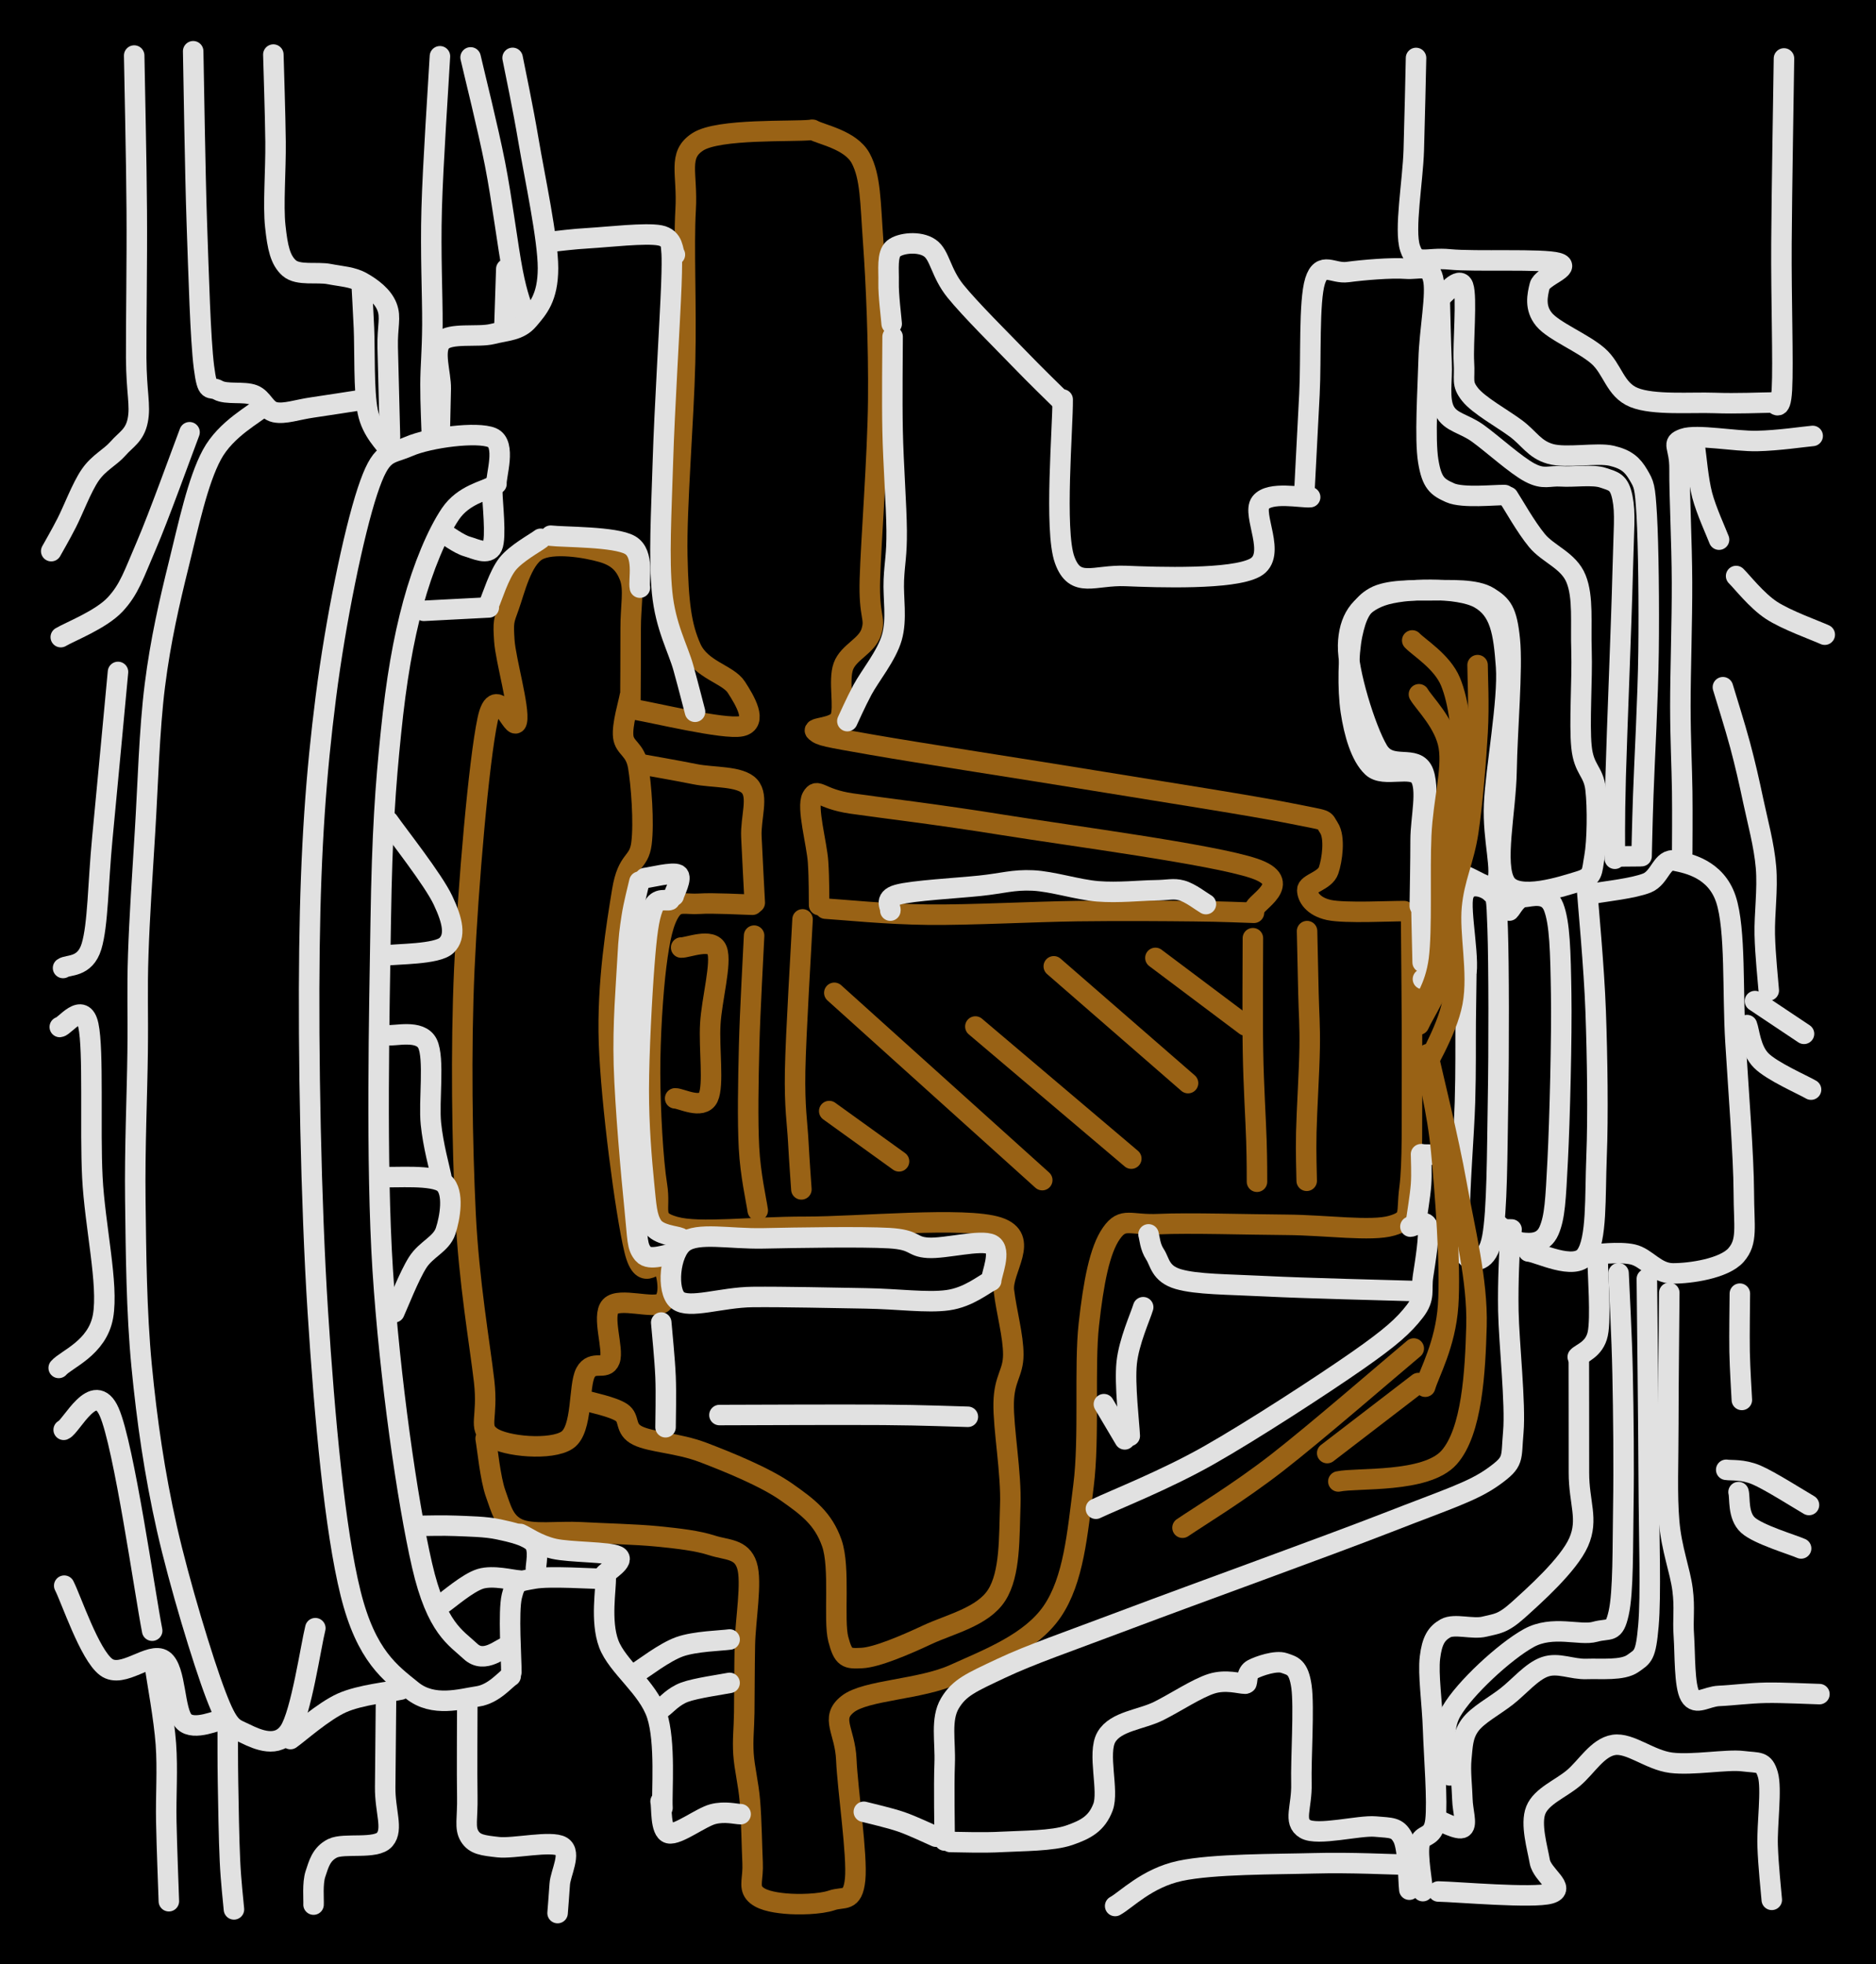 <svg version="1.1" xmlns="http://www.w3.org/2000/svg" viewBox="0 0 366.118 383.314" width="366.118" height="383.314" class="excalidraw-svg"><!-- svg-source:excalidraw --><defs><style class="style-fonts">
      </style></defs><rect x="0" y="0" width="366.118" height="383.314" fill="#000000"></rect><g stroke-linecap="round"><g transform="translate(123.02 138.213) rotate(0 -13.055 56.017)"><path d="M0 0 C0.01 -2.6, 0.08 -11.31, 0.06 -15.59 C0.04 -19.86, 0.81 -23.16, -0.13 -25.65 C-1.07 -28.13, -2.57 -29.64, -5.59 -30.49 C-8.6 -31.35, -15.2 -32.51, -18.21 -30.76 C-21.23 -29, -22.61 -22.88, -23.67 -19.94 C-24.74 -17.01, -24.84 -16.89, -24.59 -13.15 C-24.33 -9.4, -21.6 -0.02, -22.15 2.55 C-22.69 5.11, -26.15 -5.8, -27.86 2.24 C-29.57 10.28, -31.68 34.72, -32.4 50.77 C-33.12 66.81, -32.81 85.11, -32.17 98.53 C-31.52 111.95, -29.38 124.02, -28.54 131.3 C-27.7 138.58, -29.83 140.27, -27.12 142.18 C-24.42 144.1, -15.38 144.88, -12.32 142.79 C-9.26 140.7, -10.14 132.25, -8.76 129.65 C-7.37 127.05, -4.82 129.36, -4.01 127.2 C-3.2 125.05, -5.61 118.6, -3.89 116.73 C-2.17 114.86, 4.59 117.34, 6.29 115.98 C7.99 114.63, 7.21 110.3, 6.29 108.59 C5.37 106.87, 2.54 112.91, 0.79 105.69 C-0.95 98.46, -3.77 76.93, -4.17 65.25 C-4.57 53.58, -2.65 42.11, -1.59 35.63 C-0.53 29.15, 1.65 30.42, 2.17 26.38 C2.69 22.33, 2.12 14.85, 1.53 11.37 C0.94 7.9, -1.12 7.82, -1.39 5.53 C-1.66 3.24, -0.32 -1.05, -0.11 -2.37 M0 0 C0.01 -2.6, 0.08 -11.31, 0.06 -15.59 C0.04 -19.86, 0.81 -23.16, -0.13 -25.65 C-1.07 -28.13, -2.57 -29.64, -5.59 -30.49 C-8.6 -31.35, -15.2 -32.51, -18.21 -30.76 C-21.23 -29, -22.61 -22.88, -23.67 -19.94 C-24.74 -17.01, -24.84 -16.89, -24.59 -13.15 C-24.33 -9.4, -21.6 -0.02, -22.15 2.55 C-22.69 5.11, -26.15 -5.8, -27.86 2.24 C-29.57 10.28, -31.68 34.72, -32.4 50.77 C-33.12 66.81, -32.81 85.11, -32.17 98.53 C-31.52 111.95, -29.38 124.02, -28.54 131.3 C-27.7 138.58, -29.83 140.27, -27.12 142.18 C-24.42 144.1, -15.38 144.88, -12.32 142.79 C-9.26 140.7, -10.14 132.25, -8.76 129.65 C-7.37 127.05, -4.82 129.36, -4.01 127.2 C-3.2 125.05, -5.61 118.6, -3.89 116.73 C-2.17 114.86, 4.59 117.34, 6.29 115.98 C7.99 114.63, 7.21 110.3, 6.29 108.59 C5.37 106.87, 2.54 112.91, 0.79 105.69 C-0.95 98.46, -3.77 76.93, -4.17 65.25 C-4.57 53.58, -2.65 42.11, -1.59 35.63 C-0.53 29.15, 1.65 30.42, 2.17 26.38 C2.69 22.33, 2.12 14.85, 1.53 11.37 C0.94 7.9, -1.12 7.82, -1.39 5.53 C-1.66 3.24, -0.32 -1.05, -0.11 -2.37" stroke="#996215" stroke-width="4" fill="none"></path></g></g><mask></mask><g stroke-linecap="round"><g transform="translate(123.767 138.442) rotate(0 17.238 -54.906)"><path d="M0 0 C3.48 0.54, 17.57 3.99, 20.9 3.27 C24.22 2.55, 21.58 -1.8, 19.94 -4.34 C18.31 -6.88, 13.04 -7.68, 11.11 -11.96 C9.19 -16.24, 8.61 -20.71, 8.41 -30.02 C8.21 -39.32, 9.66 -56.52, 9.93 -67.77 C10.2 -79.02, 9.62 -90.33, 10.04 -97.5 C10.46 -104.67, 8.38 -108.19, 12.45 -110.79 C16.52 -113.38, 30.8 -112.7, 34.48 -113.08 M0 0 C3.48 0.54, 17.57 3.99, 20.9 3.27 C24.22 2.55, 21.58 -1.8, 19.94 -4.34 C18.31 -6.88, 13.04 -7.68, 11.11 -11.96 C9.19 -16.24, 8.61 -20.71, 8.41 -30.02 C8.21 -39.32, 9.66 -56.52, 9.93 -67.77 C10.2 -79.02, 9.62 -90.33, 10.04 -97.5 C10.46 -104.67, 8.38 -108.19, 12.45 -110.79 C16.52 -113.38, 30.8 -112.7, 34.48 -113.08" stroke="#996215" stroke-width="4" fill="none"></path></g></g><mask></mask><g stroke-linecap="round"><g transform="translate(158.607 25.326) rotate(0 57.721 76.236)"><path d="M0 0 C1.56 0.93, 7.39 1.91, 9.36 5.56 C11.32 9.21, 11.24 14.04, 11.81 21.91 C12.38 29.78, 12.9 41.82, 12.79 52.78 C12.68 63.75, 11.38 80.17, 11.16 87.69 C10.93 95.22, 12.32 95.11, 11.45 97.94 C10.59 100.78, 7 101.9, 5.98 104.71 C4.97 107.52, 6.27 112.68, 5.37 114.8 C4.47 116.91, -0.46 116.55, 0.57 117.42 C1.59 118.29, 2.41 118.4, 11.52 120 C20.63 121.6, 41.59 124.8, 55.23 127.04 C68.86 129.27, 85.73 131.88, 93.32 133.41 C100.91 134.95, 99.53 134.37, 100.75 136.23 C101.98 138.08, 101.38 142.53, 100.67 144.55 C99.97 146.57, 96.5 147.08, 96.52 148.36 C96.53 149.64, 97.6 151.56, 100.75 152.25 C103.9 152.93, 112.99 152.43, 115.44 152.47 M0 0 C1.56 0.93, 7.39 1.91, 9.36 5.56 C11.32 9.21, 11.24 14.04, 11.81 21.91 C12.38 29.78, 12.9 41.82, 12.79 52.78 C12.68 63.75, 11.38 80.17, 11.16 87.69 C10.93 95.22, 12.32 95.11, 11.45 97.94 C10.59 100.78, 7 101.9, 5.98 104.71 C4.97 107.52, 6.27 112.68, 5.37 114.8 C4.47 116.91, -0.46 116.55, 0.57 117.42 C1.59 118.29, 2.41 118.4, 11.52 120 C20.63 121.6, 41.59 124.8, 55.23 127.04 C68.86 129.27, 85.73 131.88, 93.32 133.41 C100.91 134.95, 99.53 134.37, 100.75 136.23 C101.98 138.08, 101.38 142.53, 100.67 144.55 C99.97 146.57, 96.5 147.08, 96.52 148.36 C96.53 149.64, 97.6 151.56, 100.75 152.25 C103.9 152.93, 112.99 152.43, 115.44 152.47" stroke="#996215" stroke-width="4" fill="none"></path></g></g><mask></mask><g stroke-linecap="round"><g transform="translate(244.775 177.472) rotate(0 -43.15 -10.962)"><path d="M0 0 C-0.01 -1.34, 8.13 -5.27, -0.04 -8.02 C-8.21 -10.77, -35.91 -14.38, -49.01 -16.49 C-62.1 -18.6, -72.39 -19.78, -78.61 -20.68 C-84.82 -21.59, -85.21 -23.83, -86.3 -21.92 C-87.39 -20.02, -85.35 -12.77, -85.12 -9.26 C-84.89 -5.75, -84.95 -2.26, -84.92 -0.86 M0 0 C-0.01 -1.34, 8.13 -5.27, -0.04 -8.02 C-8.21 -10.77, -35.91 -14.38, -49.01 -16.49 C-62.1 -18.6, -72.39 -19.78, -78.61 -20.68 C-84.82 -21.59, -85.21 -23.83, -86.3 -21.92 C-87.39 -20.02, -85.35 -12.77, -85.12 -9.26 C-84.89 -5.75, -84.95 -2.26, -84.92 -0.86" stroke="#996215" stroke-width="4" fill="none"></path></g></g><mask></mask><g stroke-linecap="round"><g transform="translate(147.3 176.158) rotate(0 -11.167 -13.525)"><path d="M0 0 C-0.11 -2.14, -0.49 -9.06, -0.66 -12.85 C-0.83 -16.64, 0.81 -20.7, -1.02 -22.73 C-2.86 -24.77, -8.14 -24.37, -11.69 -25.09 C-15.24 -25.81, -20.56 -26.72, -22.33 -27.05 M0 0 C-0.11 -2.14, -0.49 -9.06, -0.66 -12.85 C-0.83 -16.64, 0.81 -20.7, -1.02 -22.73 C-2.86 -24.77, -8.14 -24.37, -11.69 -25.09 C-15.24 -25.81, -20.56 -26.72, -22.33 -27.05" stroke="#996215" stroke-width="4" fill="none"></path></g></g><mask></mask><g stroke-linecap="round"><g transform="translate(146.844 176.547) rotate(0 9.085 73.403)"><path d="M0 0 C-1.73 -0.03, -7.72 -0.38, -10.38 -0.19 C-13.04 -0.01, -14.56 -0.89, -15.96 1.12 C-17.36 3.14, -18.11 6.57, -18.78 11.88 C-19.44 17.18, -20 25.78, -19.98 32.93 C-19.95 40.08, -19.43 49.8, -18.63 54.78 C-17.82 59.77, -19.97 61.5, -15.14 62.84 C-10.32 64.19, -0.19 62.83, 10.33 62.85 C20.84 62.86, 41.48 60.84, 47.94 62.93 C54.4 65.01, 48.59 71.2, 49.08 75.34 C49.58 79.49, 50.92 84.15, 50.91 87.8 C50.9 91.45, 49.13 92.33, 49.03 97.23 C48.93 102.13, 50.55 110.94, 50.32 117.19 C50.09 123.44, 50.35 130.54, 47.66 134.74 C44.97 138.95, 38.57 140.39, 34.19 142.43 C29.8 144.48, 24.27 146.85, 21.36 147 C18.46 147.15, 17.74 147.07, 16.76 143.33 C15.78 139.59, 17.18 129.35, 15.49 124.56 C13.81 119.78, 10.85 117.56, 6.65 114.61 C2.46 111.66, -4.84 108.7, -9.68 106.86 C-14.52 105.03, -19.75 104.9, -22.39 103.6 C-25.04 102.31, -23.82 100.24, -25.55 99.09 C-27.27 97.94, -31.54 97.12, -32.74 96.72 M0 0 C-1.73 -0.03, -7.72 -0.38, -10.38 -0.19 C-13.04 -0.01, -14.56 -0.89, -15.96 1.12 C-17.36 3.14, -18.11 6.57, -18.78 11.88 C-19.44 17.18, -20 25.78, -19.98 32.93 C-19.95 40.08, -19.43 49.8, -18.63 54.78 C-17.82 59.77, -19.97 61.5, -15.14 62.84 C-10.32 64.19, -0.19 62.83, 10.33 62.85 C20.84 62.86, 41.48 60.84, 47.94 62.93 C54.4 65.01, 48.59 71.2, 49.08 75.34 C49.58 79.49, 50.92 84.15, 50.91 87.8 C50.9 91.45, 49.13 92.33, 49.03 97.23 C48.93 102.13, 50.55 110.94, 50.32 117.19 C50.09 123.44, 50.35 130.54, 47.66 134.74 C44.97 138.95, 38.57 140.39, 34.19 142.43 C29.8 144.48, 24.27 146.85, 21.36 147 C18.46 147.15, 17.74 147.07, 16.76 143.33 C15.78 139.59, 17.18 129.35, 15.49 124.56 C13.81 119.78, 10.85 117.56, 6.65 114.61 C2.46 111.66, -4.84 108.7, -9.68 106.86 C-14.52 105.03, -19.75 104.9, -22.39 103.6 C-25.04 102.31, -23.82 100.24, -25.55 99.09 C-27.27 97.94, -31.54 97.12, -32.74 96.72" stroke="#996215" stroke-width="4" fill="none"></path></g></g><mask></mask><g stroke-linecap="round"><g transform="translate(94.776 280.72) rotate(0 90.396 -5.926)"><path d="M0 0 C0.33 1.79, 0.9 7.79, 1.95 10.73 C3.01 13.66, 3.56 16.34, 6.34 17.6 C9.12 18.86, 14.09 18.04, 18.63 18.29 C23.16 18.54, 29.29 18.67, 33.55 19.09 C37.81 19.52, 41.28 19.92, 44.19 20.85 C47.1 21.79, 49.92 21.46, 50.98 24.7 C52.05 27.94, 50.67 35.49, 50.59 40.28 C50.5 45.07, 50.51 49.89, 50.47 53.43 C50.42 56.97, 50.14 58.63, 50.32 61.53 C50.51 64.42, 51.29 67.26, 51.58 70.81 C51.88 74.35, 51.96 79.81, 52.1 82.79 C52.24 85.76, 51.37 87.35, 52.44 88.68 C53.5 90, 55.96 90.51, 58.48 90.74 C61.01 90.98, 65.3 90.89, 67.57 90.11 C69.84 89.32, 71.64 90.61, 72.11 86.04 C72.58 81.46, 70.63 68.37, 70.39 62.67 C70.15 56.97, 67.15 54.59, 70.66 51.82 C74.17 49.04, 84.8 49.02, 91.45 46.01 C98.1 43, 106.37 39.88, 110.57 33.74 C114.77 27.6, 115.49 18.53, 116.68 9.2 C117.87 -0.14, 116.81 -14.04, 117.72 -22.25 C118.63 -30.45, 119.83 -36.78, 122.12 -40.05 C124.41 -43.32, 125.74 -41.57, 131.45 -41.85 C137.16 -42.12, 148.8 -41.76, 156.37 -41.71 C163.94 -41.66, 172.87 -40.37, 176.86 -41.55 C180.84 -42.73, 179.64 -43.85, 180.3 -48.79 C180.95 -53.73, 180.74 -62.24, 180.79 -71.21 C180.84 -80.18, 180.64 -97.37, 180.61 -102.6 M0 0 C0.33 1.79, 0.9 7.79, 1.95 10.73 C3.01 13.66, 3.56 16.34, 6.34 17.6 C9.12 18.86, 14.09 18.04, 18.63 18.29 C23.16 18.54, 29.29 18.67, 33.55 19.09 C37.81 19.52, 41.28 19.92, 44.19 20.85 C47.1 21.79, 49.92 21.46, 50.98 24.7 C52.05 27.94, 50.67 35.49, 50.59 40.28 C50.5 45.07, 50.51 49.89, 50.47 53.43 C50.42 56.97, 50.14 58.63, 50.32 61.53 C50.51 64.42, 51.29 67.26, 51.58 70.81 C51.88 74.35, 51.96 79.81, 52.1 82.79 C52.24 85.76, 51.37 87.35, 52.44 88.68 C53.5 90, 55.96 90.51, 58.48 90.74 C61.01 90.98, 65.3 90.89, 67.57 90.11 C69.84 89.32, 71.64 90.61, 72.11 86.04 C72.58 81.46, 70.63 68.37, 70.39 62.67 C70.15 56.97, 67.15 54.59, 70.66 51.82 C74.17 49.04, 84.8 49.02, 91.45 46.01 C98.1 43, 106.37 39.88, 110.57 33.74 C114.77 27.6, 115.49 18.53, 116.68 9.2 C117.87 -0.14, 116.81 -14.04, 117.72 -22.25 C118.63 -30.45, 119.83 -36.78, 122.12 -40.05 C124.41 -43.32, 125.74 -41.57, 131.45 -41.85 C137.16 -42.12, 148.8 -41.76, 156.37 -41.71 C163.94 -41.66, 172.87 -40.37, 176.86 -41.55 C180.84 -42.73, 179.64 -43.85, 180.3 -48.79 C180.95 -53.73, 180.74 -62.24, 180.79 -71.21 C180.84 -80.18, 180.64 -97.37, 180.61 -102.6" stroke="#996215" stroke-width="4" fill="none"></path></g></g><mask></mask><g stroke-linecap="round"><g transform="translate(255.084 181.7) rotate(0 0.181 24.358)"><path d="M0 0 C0.04 2.02, 0.18 8.35, 0.27 12.14 C0.35 15.93, 0.58 18.21, 0.51 22.73 C0.44 27.25, -0.05 34.93, -0.15 39.26 C-0.25 43.59, -0.08 47.14, -0.07 48.72 M0 0 C0.04 2.02, 0.18 8.35, 0.27 12.14 C0.35 15.93, 0.58 18.21, 0.51 22.73 C0.44 27.25, -0.05 34.93, -0.15 39.26 C-0.25 43.59, -0.08 47.14, -0.07 48.72" stroke="#996215" stroke-width="4" fill="none"></path></g></g><mask></mask><g stroke-linecap="round"><g transform="translate(244.513 183.083) rotate(0 0.402 23.758)"><path d="M0 0 C0 3.7, -0.1 15.61, 0.02 22.21 C0.13 28.81, 0.56 35.36, 0.69 39.58 C0.82 43.8, 0.79 46.19, 0.8 47.52 M0 0 C0 3.7, -0.1 15.61, 0.02 22.21 C0.13 28.81, 0.56 35.36, 0.69 39.58 C0.82 43.8, 0.79 46.19, 0.8 47.52" stroke="#996215" stroke-width="4" fill="none"></path></g></g><mask></mask><g stroke-linecap="round"><g transform="translate(156.627 179.407) rotate(0 -0.723 26.347)"><path d="M0 0 C-0.24 4.92, -1.31 22.28, -1.45 29.53 C-1.58 36.78, -1.03 39.63, -0.83 43.49 C-0.62 47.35, -0.33 51.16, -0.23 52.69 M0 0 C-0.24 4.92, -1.31 22.28, -1.45 29.53 C-1.58 36.78, -1.03 39.63, -0.83 43.49 C-0.62 47.35, -0.33 51.16, -0.23 52.69" stroke="#996215" stroke-width="4" fill="none"></path></g></g><mask></mask><g stroke-linecap="round"><g transform="translate(147.17 182.581) rotate(0 -0.144 26.816)"><path d="M0 0 C-0.16 3.59, -0.8 14.65, -0.97 21.54 C-1.14 28.43, -1.28 36.01, -1 41.35 C-0.72 46.7, 0.42 51.59, 0.71 53.63 M0 0 C-0.16 3.59, -0.8 14.65, -0.97 21.54 C-1.14 28.43, -1.28 36.01, -1 41.35 C-0.72 46.7, 0.42 51.59, 0.71 53.63" stroke="#996215" stroke-width="4" fill="none"></path></g></g><mask></mask><g stroke-linecap="round"><g transform="translate(132.933 184.904) rotate(0 2.915 14.714)"><path d="M0 0 C1.17 0.08, 6.06 -2, 7 0.48 C7.95 2.96, 5.97 10.09, 5.69 14.89 C5.4 19.68, 6.42 26.83, 5.28 29.25 C4.14 31.68, -0.1 29.4, -1.17 29.43 M0 0 C1.17 0.08, 6.06 -2, 7 0.48 C7.95 2.96, 5.97 10.09, 5.69 14.89 C5.4 19.68, 6.42 26.83, 5.28 29.25 C4.14 31.68, -0.1 29.4, -1.17 29.43" stroke="#996215" stroke-width="4" fill="none"></path></g></g><mask></mask><g stroke-linecap="round"><g transform="translate(161.088 177.311) rotate(0 41.817 0.592)"><path d="M0 0 C3.35 0.2, 11.92 1.1, 20.11 1.18 C28.31 1.26, 40.55 0.6, 49.18 0.48 C57.82 0.37, 66.17 0.44, 71.91 0.5 C77.65 0.55, 81.68 0.76, 83.63 0.81 M0 0 C3.35 0.2, 11.92 1.1, 20.11 1.18 C28.31 1.26, 40.55 0.6, 49.18 0.48 C57.82 0.37, 66.17 0.44, 71.91 0.5 C77.65 0.55, 81.68 0.76, 83.63 0.81" stroke="#996215" stroke-width="4" fill="none"></path></g></g><mask></mask><g stroke-linecap="round"><g transform="translate(96.122 94.901) rotate(0 -9.408 113.659)"><path d="M0 0 C-1.37 0.9, -5.63 1.57, -8.22 5.38 C-10.8 9.2, -13.56 15.78, -15.5 22.9 C-17.43 30.02, -18.78 37.77, -19.83 48.1 C-20.89 58.43, -21.55 67.41, -21.82 84.88 C-22.09 102.36, -22.77 132.03, -21.43 152.97 C-20.08 173.91, -16.61 198.13, -13.76 210.52 C-10.91 222.92, -7.12 224.68, -4.33 227.32 C-1.54 229.96, 1.78 226.53, 3 226.37 M0 0 C-1.37 0.9, -5.63 1.57, -8.22 5.38 C-10.8 9.2, -13.56 15.78, -15.5 22.9 C-17.43 30.02, -18.78 37.77, -19.83 48.1 C-20.89 58.43, -21.55 67.41, -21.82 84.88 C-22.09 102.36, -22.77 132.03, -21.43 152.97 C-20.08 173.91, -16.61 198.13, -13.76 210.52 C-10.91 222.92, -7.12 224.68, -4.33 227.32 C-1.54 229.96, 1.78 226.53, 3 226.37" stroke="#E1E1E1" stroke-width="4" fill="none"></path></g></g><mask></mask><g stroke-linecap="round"><g transform="translate(99.661 327.08) rotate(0 -19.637 -118.861)"><path d="M0 0 C-1.08 0.66, -3.28 3.5, -6.48 3.96 C-9.69 4.43, -15.11 6.14, -19.24 2.79 C-23.37 -0.56, -28.18 -3.83, -31.24 -16.16 C-34.31 -28.49, -36.3 -50.22, -37.64 -71.19 C-38.98 -92.16, -39.54 -122, -39.27 -141.97 C-39.01 -161.95, -37.96 -176.16, -36.07 -191.03 C-34.18 -205.91, -30.65 -223.07, -27.95 -231.23 C-25.25 -239.38, -23.91 -238.23, -19.86 -239.97 C-15.81 -241.72, -6.49 -242.9, -3.64 -241.68 C-0.79 -240.47, -2.91 -234.18, -2.77 -232.67 M0 0 C-1.08 0.66, -3.28 3.5, -6.48 3.96 C-9.69 4.43, -15.11 6.14, -19.24 2.79 C-23.37 -0.56, -28.18 -3.83, -31.24 -16.16 C-34.31 -28.49, -36.3 -50.22, -37.64 -71.19 C-38.98 -92.16, -39.54 -122, -39.27 -141.97 C-39.01 -161.95, -37.96 -176.16, -36.07 -191.03 C-34.18 -205.91, -30.65 -223.07, -27.95 -231.23 C-25.25 -239.38, -23.91 -238.23, -19.86 -239.97 C-15.81 -241.72, -6.49 -242.9, -3.64 -241.68 C-0.79 -240.47, -2.91 -234.18, -2.77 -232.67" stroke="#E1E1E1" stroke-width="4" fill="none"></path></g></g><mask></mask><g stroke-linecap="round"><g transform="translate(96.079 96.139) rotate(0 -4.909 5.256)"><path d="M0 0 C0 1.75, 0.82 8.76, 0 10.51 C-0.82 12.26, -3.27 10.98, -4.9 10.51 C-6.54 10.05, -9 8.18, -9.82 7.71 M0 0 C0 1.75, 0.82 8.76, 0 10.51 C-0.82 12.26, -3.27 10.98, -4.9 10.51 C-6.54 10.05, -9 8.18, -9.82 7.71" stroke="#E1E1E1" stroke-width="4" fill="none"></path></g></g><mask></mask><g stroke-linecap="round"><g transform="translate(85.837 83.877) rotate(0 10.553 -36.291)"><path d="M0 0 C0.03 -1.34, 0.13 -5.19, 0.18 -8.06 C0.23 -10.94, -1.37 -15.48, 0.31 -17.25 C1.98 -19.03, 7.42 -18, 10.25 -18.7 C13.08 -19.41, 15.49 -19.35, 17.3 -21.49 C19.11 -23.63, 21.1 -25.74, 21.11 -31.54 C21.11 -37.33, 18.49 -49.4, 17.34 -56.24 C16.19 -63.08, 14.73 -69.86, 14.2 -72.58 M0 0 C0.03 -1.34, 0.13 -5.19, 0.18 -8.06 C0.23 -10.94, -1.37 -15.48, 0.31 -17.25 C1.98 -19.03, 7.42 -18, 10.25 -18.7 C13.08 -19.41, 15.49 -19.35, 17.3 -21.49 C19.11 -23.63, 21.1 -25.74, 21.11 -31.54 C21.11 -37.33, 18.49 -49.4, 17.34 -56.24 C16.19 -63.08, 14.73 -69.86, 14.2 -72.58" stroke="#E1E1E1" stroke-width="4" fill="none"></path></g></g><mask></mask><g stroke-linecap="round"><g transform="translate(91.842 11.202) rotate(0 5.199 24.94)"><path d="M0 0 C0.79 3.46, 3.39 13.78, 4.76 20.75 C6.13 27.72, 7.27 36.99, 8.21 41.85 C9.15 46.7, 10.03 48.54, 10.4 49.88 M0 0 C0.79 3.46, 3.39 13.78, 4.76 20.75 C6.13 27.72, 7.27 36.99, 8.21 41.85 C9.15 46.7, 10.03 48.54, 10.4 49.88" stroke="#E1E1E1" stroke-width="4" fill="none"></path></g></g><mask></mask><g stroke-linecap="round"><g transform="translate(98.806 52.493) rotate(0 -0.181 5.522)"><path d="M0 0 C-0.06 1.84, -0.3 9.2, -0.36 11.04 M0 0 C-0.06 1.84, -0.3 9.2, -0.36 11.04" stroke="#E1E1E1" stroke-width="4" fill="none"></path></g></g><mask></mask><g stroke-linecap="round"><g transform="translate(85.856 10.984) rotate(0 -0.921 37.139)"><path d="M0 0 C-0.27 4.96, -1.37 21.05, -1.61 29.77 C-1.86 38.49, -1.44 46.62, -1.47 52.34 C-1.51 58.05, -1.83 60.39, -1.84 64.05 C-1.86 67.7, -1.6 72.57, -1.56 74.28 M0 0 C-0.27 4.96, -1.37 21.05, -1.61 29.77 C-1.86 38.49, -1.44 46.62, -1.47 52.34 C-1.51 58.05, -1.83 60.39, -1.84 64.05 C-1.86 67.7, -1.6 72.57, -1.56 74.28" stroke="#E1E1E1" stroke-width="4" fill="none"></path></g></g><mask></mask><g stroke-linecap="round"><g transform="translate(75.867 87.704) rotate(0 -2.623 -15.816)"><path d="M0 0 C-0.68 -1.23, -3.29 -3.41, -4.1 -7.37 C-4.91 -11.32, -4.65 -19.66, -4.84 -23.71 C-5.03 -27.75, -5.18 -30.31, -5.25 -31.63 M0 0 C-0.68 -1.23, -3.29 -3.41, -4.1 -7.37 C-4.91 -11.32, -4.65 -19.66, -4.84 -23.71 C-5.03 -27.75, -5.18 -30.31, -5.25 -31.63" stroke="#E1E1E1" stroke-width="4" fill="none"></path></g></g><mask></mask><g stroke-linecap="round"><g transform="translate(76.106 85.242) rotate(0 -11.379 -37.296)"><path d="M0 0 C-0.07 -2.9, -0.34 -13.16, -0.44 -17.39 C-0.54 -21.62, 0.25 -23.26, -0.59 -25.39 C-1.42 -27.51, -3.58 -29.1, -5.46 -30.16 C-7.33 -31.23, -9.48 -31.3, -11.85 -31.76 C-14.21 -32.23, -17.91 -31.39, -19.67 -32.94 C-21.42 -34.5, -21.94 -36.98, -22.38 -41.08 C-22.83 -45.19, -22.27 -51.99, -22.33 -57.57 C-22.39 -63.16, -22.69 -71.75, -22.76 -74.59 M0 0 C-0.07 -2.9, -0.34 -13.16, -0.44 -17.39 C-0.54 -21.62, 0.25 -23.26, -0.59 -25.39 C-1.42 -27.51, -3.58 -29.1, -5.46 -30.16 C-7.33 -31.23, -9.48 -31.3, -11.85 -31.76 C-14.21 -32.23, -17.91 -31.39, -19.67 -32.94 C-21.42 -34.5, -21.94 -36.98, -22.38 -41.08 C-22.83 -45.19, -22.27 -51.99, -22.33 -57.57 C-22.39 -63.16, -22.69 -71.75, -22.76 -74.59" stroke="#E1E1E1" stroke-width="4" fill="none"></path></g></g><mask></mask><g stroke-linecap="round"><g transform="translate(37.701 10) rotate(0 16.608 35.22)"><path d="M0 0 C0.12 5.58, 0.36 23.19, 0.71 33.46 C1.07 43.73, 1.41 56.18, 2.1 61.62 C2.8 67.07, 3.26 65.23, 4.87 66.14 C6.48 67.04, 9.92 66.34, 11.77 67.06 C13.62 67.77, 14.04 70.03, 15.95 70.44 C17.86 70.85, 20.34 69.93, 23.22 69.52 C26.1 69.11, 31.55 68.24, 33.22 67.99 M0 0 C0.12 5.58, 0.36 23.19, 0.71 33.46 C1.07 43.73, 1.41 56.18, 2.1 61.62 C2.8 67.07, 3.26 65.23, 4.87 66.14 C6.48 67.04, 9.92 66.34, 11.77 67.06 C13.62 67.77, 14.04 70.03, 15.95 70.44 C17.86 70.85, 20.34 69.93, 23.22 69.52 C26.1 69.11, 31.55 68.24, 33.22 67.99" stroke="#E1E1E1" stroke-width="4" fill="none"></path></g></g><mask></mask><g stroke-linecap="round"><g transform="translate(26.188 10.841) rotate(0 -7.749 48.357)"><path d="M0 0 C0.08 5.05, 0.44 20.49, 0.5 30.32 C0.57 40.15, 0.36 52.17, 0.39 58.98 C0.43 65.8, 1.28 68.26, 0.69 71.21 C0.1 74.16, -1.6 74.9, -3.14 76.67 C-4.69 78.44, -6.91 79.42, -8.58 81.85 C-10.25 84.27, -11.9 88.72, -13.17 91.19 C-14.44 93.67, -15.69 95.79, -16.19 96.71 M0 0 C0.08 5.05, 0.44 20.49, 0.5 30.32 C0.57 40.15, 0.36 52.17, 0.39 58.98 C0.43 65.8, 1.28 68.26, 0.69 71.21 C0.1 74.16, -1.6 74.9, -3.14 76.67 C-4.69 78.44, -6.91 79.42, -8.58 81.85 C-10.25 84.27, -11.9 88.72, -13.17 91.19 C-14.44 93.67, -15.69 95.79, -16.19 96.71" stroke="#E1E1E1" stroke-width="4" fill="none"></path></g></g><mask></mask><g stroke-linecap="round"><g transform="translate(11.861 124.329) rotate(0 12.566 -19.989)"><path d="M0 0 C1.77 -1.06, 7.82 -3.39, 10.6 -6.36 C13.38 -9.33, 14.25 -12.22, 16.67 -17.82 C19.09 -23.42, 23.72 -36.29, 25.13 -39.98 M0 0 C1.77 -1.06, 7.82 -3.39, 10.6 -6.36 C13.38 -9.33, 14.25 -12.22, 16.67 -17.82 C19.09 -23.42, 23.72 -36.29, 25.13 -39.98" stroke="#E1E1E1" stroke-width="4" fill="none"></path></g></g><mask></mask><g stroke-linecap="round"><g transform="translate(51.48 79.212) rotate(0 -7.508 129.545)"><path d="M0 0 C-1.69 1.59, -7.37 4.4, -10.13 9.52 C-12.89 14.65, -14.7 23.25, -16.55 30.74 C-18.41 38.24, -20.15 45.77, -21.25 54.5 C-22.36 63.22, -22.63 74.32, -23.18 83.08 C-23.72 91.83, -24.26 99.86, -24.5 107.04 C-24.74 114.21, -24.52 118.14, -24.62 126.14 C-24.71 134.14, -25.2 144.83, -25.07 155.03 C-24.94 165.23, -24.86 176.66, -23.84 187.33 C-22.81 198, -21.32 208.33, -18.91 219.04 C-16.49 229.74, -11.9 244.89, -9.35 251.57 C-6.8 258.24, -6 257.92, -3.61 259.09 C-1.22 260.26, 2.72 262.02, 5 258.59 C7.28 255.16, 9.21 241.86, 10.06 238.51 M0 0 C-1.69 1.59, -7.37 4.4, -10.13 9.52 C-12.89 14.65, -14.7 23.25, -16.55 30.74 C-18.41 38.24, -20.15 45.77, -21.25 54.5 C-22.36 63.22, -22.63 74.32, -23.18 83.08 C-23.72 91.83, -24.26 99.86, -24.5 107.04 C-24.74 114.21, -24.52 118.14, -24.62 126.14 C-24.71 134.14, -25.2 144.83, -25.07 155.03 C-24.94 165.23, -24.86 176.66, -23.84 187.33 C-22.81 198, -21.32 208.33, -18.91 219.04 C-16.49 229.74, -11.9 244.89, -9.35 251.57 C-6.8 258.24, -6 257.92, -3.61 259.09 C-1.22 260.26, 2.72 262.02, 5 258.59 C7.28 255.16, 9.21 241.86, 10.06 238.51" stroke="#E1E1E1" stroke-width="4" fill="none"></path></g></g><mask></mask><g stroke-linecap="round"><g transform="translate(56.687 339.358) rotate(0 10.76 -4.829)"><path d="M0 0 C1.67 -1.18, 6.44 -5.44, 10.03 -7.05 C13.61 -8.66, 19.6 -9.22, 21.52 -9.66 M0 0 C1.67 -1.18, 6.44 -5.44, 10.03 -7.05 C13.61 -8.66, 19.6 -9.22, 21.52 -9.66" stroke="#E1E1E1" stroke-width="4" fill="none"></path></g></g><mask></mask><g stroke-linecap="round"><g transform="translate(75.342 330.662) rotate(0 -7.075 20.502)"><path d="M0 0 C-0.03 3.01, -0.13 13.35, -0.17 18.07 C-0.22 22.78, 1.45 26.3, -0.26 28.29 C-1.97 30.29, -8.2 28.9, -10.45 30.02 C-12.7 31.14, -13.16 33.19, -13.78 35.02 C-14.39 36.85, -14.09 40.01, -14.15 41 M0 0 C-0.03 3.01, -0.13 13.35, -0.17 18.07 C-0.22 22.78, 1.45 26.3, -0.26 28.29 C-1.97 30.29, -8.2 28.9, -10.45 30.02 C-12.7 31.14, -13.16 33.19, -13.78 35.02 C-14.39 36.85, -14.09 40.01, -14.15 41" stroke="#E1E1E1" stroke-width="4" fill="none"></path></g></g><mask></mask><g stroke-linecap="round"><g transform="translate(91.197 332.476) rotate(0 9.21 20.419)"><path d="M0 0 C0 3.01, -0.08 13.78, 0 18.09 C0.08 22.39, -0.56 24.18, 0.45 25.83 C1.46 27.48, 3.06 27.64, 6.05 27.98 C9.04 28.31, 16.42 26.63, 18.42 27.84 C20.42 29.05, 18.17 33.07, 18.04 35.23 C17.9 37.4, 17.69 39.9, 17.62 40.84 M0 0 C0 3.01, -0.08 13.78, 0 18.09 C0.08 22.39, -0.56 24.18, 0.45 25.83 C1.46 27.48, 3.06 27.64, 6.05 27.98 C9.04 28.31, 16.42 26.63, 18.42 27.84 C20.42 29.05, 18.17 33.07, 18.04 35.23 C17.9 37.4, 17.69 39.9, 17.62 40.84" stroke="#E1E1E1" stroke-width="4" fill="none"></path></g></g><mask></mask><g stroke-linecap="round"><g transform="translate(118.209 307.844) rotate(0 5.541 22.475)"><path d="M0 0 C0.1 2.15, -1.07 8.46, 0.59 12.92 C2.26 17.39, 8.24 21.45, 9.99 26.79 C11.74 32.12, 10.9 41.92, 11.08 44.95 M0 0 C0.1 2.15, -1.07 8.46, 0.59 12.92 C2.26 17.39, 8.24 21.45, 9.99 26.79 C11.74 32.12, 10.9 41.92, 11.08 44.95" stroke="#E1E1E1" stroke-width="4" fill="none"></path></g></g><mask></mask><g stroke-linecap="round"><g transform="translate(118.109 308.106) rotate(0 -9.156 9.069)"><path d="M0 0 C-2.32 -0.01, -10.86 -0.61, -13.9 -0.05 C-16.93 0.51, -17.48 0.33, -18.22 3.37 C-18.95 6.41, -18.3 15.72, -18.31 18.19 M0 0 C-2.32 -0.01, -10.86 -0.61, -13.9 -0.05 C-16.93 0.51, -17.48 0.33, -18.22 3.37 C-18.95 6.41, -18.3 15.72, -18.31 18.19" stroke="#E1E1E1" stroke-width="4" fill="none"></path></g></g><mask></mask><g stroke-linecap="round"><g transform="translate(101.25 308.405) rotate(0 -7.484 2.135)"><path d="M0 0 C-1.25 -0.05, -5 -1.07, -7.5 -0.31 C-9.99 0.46, -13.72 3.76, -14.97 4.58 M0 0 C-1.25 -0.05, -5 -1.07, -7.5 -0.31 C-9.99 0.46, -13.72 3.76, -14.97 4.58" stroke="#E1E1E1" stroke-width="4" fill="none"></path></g></g><mask></mask><g stroke-linecap="round"><g transform="translate(82.074 297.749) rotate(0 11.248 4.334)"><path d="M0 0 C1.15 0, 4.33 -0.11, 6.87 0 C9.41 0.11, 12.71 0.14, 15.25 0.69 C17.78 1.23, 20.87 1.94, 22.08 3.27 C23.28 4.6, 22.43 7.77, 22.5 8.67 M0 0 C1.15 0, 4.33 -0.11, 6.87 0 C9.41 0.11, 12.71 0.14, 15.25 0.69 C17.78 1.23, 20.87 1.94, 22.08 3.27 C23.28 4.6, 22.43 7.77, 22.5 8.67" stroke="#E1E1E1" stroke-width="4" fill="none"></path></g></g><mask></mask><g stroke-linecap="round"><g transform="translate(76.963 256.084) rotate(0 3.95 -13.21)"><path d="M0 0 C0.75 -1.62, 2.86 -7.06, 4.53 -9.7 C6.19 -12.34, 9.14 -13.27, 10 -15.85 C10.86 -18.43, 11.71 -23.44, 9.69 -25.2 C7.68 -26.96, -0.13 -26.22, -2.1 -26.42 M0 0 C0.75 -1.62, 2.86 -7.06, 4.53 -9.7 C6.19 -12.34, 9.14 -13.27, 10 -15.85 C10.86 -18.43, 11.71 -23.44, 9.69 -25.2 C7.68 -26.96, -0.13 -26.22, -2.1 -26.42" stroke="#E1E1E1" stroke-width="4" fill="none"></path></g></g><mask></mask><g stroke-linecap="round"><g transform="translate(86.108 229.607) rotate(0 -5.245 -13.808)"><path d="M0 0 C-0.34 -1.72, -1.57 -6.01, -2.01 -10.34 C-2.46 -14.67, -1.27 -23.08, -2.68 -25.96 C-4.1 -28.84, -9.19 -27.34, -10.49 -27.62 M0 0 C-0.34 -1.72, -1.57 -6.01, -2.01 -10.34 C-2.46 -14.67, -1.27 -23.08, -2.68 -25.96 C-4.1 -28.84, -9.19 -27.34, -10.49 -27.62" stroke="#E1E1E1" stroke-width="4" fill="none"></path></g></g><mask></mask><g stroke-linecap="round"><g transform="translate(75.365 186.455) rotate(0 5.892 -13.102)"><path d="M0 0 C1.96 -0.33, 9.93 -0.18, 11.78 -1.97 C13.63 -3.76, 13 -6.72, 11.1 -10.75 C9.21 -14.79, 2.2 -23.63, 0.42 -26.2 M0 0 C1.96 -0.33, 9.93 -0.18, 11.78 -1.97 C13.63 -3.76, 13 -6.72, 11.1 -10.75 C9.21 -14.79, 2.2 -23.63, 0.42 -26.2" stroke="#E1E1E1" stroke-width="4" fill="none"></path></g></g><mask></mask><g stroke-linecap="round"><g transform="translate(82.707 119.196) rotate(0 6.346 -0.332)"><path d="M0 0 C2.12 -0.11, 10.58 -0.55, 12.69 -0.66 M0 0 C2.12 -0.11, 10.58 -0.55, 12.69 -0.66" stroke="#E1E1E1" stroke-width="4" fill="none"></path></g></g><mask></mask><g stroke-linecap="round"><g transform="translate(207.388 77.955) rotate(0 24.148 17.22)"><path d="M0 0 C0.06 5.21, -1.68 25.53, 0.38 31.27 C2.43 37.01, 6.13 34.18, 12.33 34.44 C18.52 34.7, 33.16 35.2, 37.54 32.81 C41.92 30.43, 36.84 22.42, 38.63 20.13 C40.42 17.84, 46.68 19.23, 48.3 19.06 M0 0 C0.06 5.21, -1.68 25.53, 0.38 31.27 C2.43 37.01, 6.13 34.18, 12.33 34.44 C18.52 34.7, 33.16 35.2, 37.54 32.81 C41.92 30.43, 36.84 22.42, 38.63 20.13 C40.42 17.84, 46.68 19.23, 48.3 19.06" stroke="#E1E1E1" stroke-width="4" fill="none"></path></g></g><mask></mask><g stroke-linecap="round"><g transform="translate(254.581 95.545) rotate(0 19.541 -21.028)"><path d="M0 0 C0.16 -3.11, 0.63 -11.9, 0.97 -18.68 C1.32 -25.47, 0.83 -36.75, 2.07 -40.71 C3.32 -44.67, 5.49 -42.06, 8.43 -42.46 C11.37 -42.86, 16.93 -43.33, 19.71 -43.12 C22.48 -42.91, 24.34 -44.16, 25.09 -41.2 C25.84 -38.24, 24.39 -31.27, 24.23 -25.34 C24.07 -19.4, 23.45 -9.91, 24.15 -5.59 C24.85 -1.27, 25.94 -0.5, 28.42 0.61 C30.91 1.72, 37.3 0.99, 39.08 1.06 M0 0 C0.16 -3.11, 0.63 -11.9, 0.97 -18.68 C1.32 -25.47, 0.83 -36.75, 2.07 -40.71 C3.32 -44.67, 5.49 -42.06, 8.43 -42.46 C11.37 -42.86, 16.93 -43.33, 19.71 -43.12 C22.48 -42.91, 24.34 -44.16, 25.09 -41.2 C25.84 -38.24, 24.39 -31.27, 24.23 -25.34 C24.07 -19.4, 23.45 -9.91, 24.15 -5.59 C24.85 -1.27, 25.94 -0.5, 28.42 0.61 C30.91 1.72, 37.3 0.99, 39.08 1.06" stroke="#E1E1E1" stroke-width="4" fill="none"></path></g></g><mask></mask><g stroke-linecap="round"><g transform="translate(294.344 96.953) rotate(0 -6.839 39.921)"><path d="M0 0 C0.94 1.42, 3.41 5.87, 5.62 8.54 C7.82 11.2, 11.8 12.41, 13.24 16 C14.69 19.58, 14.12 24.59, 14.3 30.05 C14.47 35.52, 13.84 44.3, 14.3 48.79 C14.75 53.28, 16.62 53.44, 17.04 57.01 C17.47 60.59, 17.38 67.24, 16.83 70.24 C16.28 73.25, 16.64 74.19, 13.75 75.05 C10.86 75.91, 1.85 79, -0.5 75.41 C-2.85 71.81, -0.47 61.4, -0.33 53.48 C-0.2 45.56, 0.88 33.54, 0.31 27.89 C-0.26 22.24, -1.23 21.17, -3.77 19.57 C-6.32 17.96, -11.25 18.24, -14.96 18.24 C-18.68 18.24, -23.5 18.12, -26.08 19.57 C-28.66 21.01, -29.67 23.2, -30.45 26.92 C-31.22 30.63, -31.37 37.53, -30.72 41.83 C-30.07 46.13, -28.79 50.6, -26.54 52.73 C-24.29 54.87, -18.8 52.27, -17.23 54.64 C-15.66 57.01, -17.09 62.74, -17.1 66.94 C-17.1 71.14, -17.23 77.69, -17.26 79.84 M0 0 C0.94 1.42, 3.41 5.87, 5.62 8.54 C7.82 11.2, 11.8 12.41, 13.24 16 C14.69 19.58, 14.12 24.59, 14.3 30.05 C14.47 35.52, 13.84 44.3, 14.3 48.79 C14.75 53.28, 16.62 53.44, 17.04 57.01 C17.47 60.59, 17.38 67.24, 16.83 70.24 C16.28 73.25, 16.64 74.19, 13.75 75.05 C10.86 75.91, 1.85 79, -0.5 75.41 C-2.85 71.81, -0.47 61.4, -0.33 53.48 C-0.2 45.56, 0.88 33.54, 0.31 27.89 C-0.26 22.24, -1.23 21.17, -3.77 19.57 C-6.32 17.96, -11.25 18.24, -14.96 18.24 C-18.68 18.24, -23.5 18.12, -26.08 19.57 C-28.66 21.01, -29.67 23.2, -30.45 26.92 C-31.22 30.63, -31.37 37.53, -30.72 41.83 C-30.07 46.13, -28.79 50.6, -26.54 52.73 C-24.29 54.87, -18.8 52.27, -17.23 54.64 C-15.66 57.01, -17.09 62.74, -17.1 66.94 C-17.1 71.14, -17.23 77.69, -17.26 79.84" stroke="#E1E1E1" stroke-width="4" fill="none"></path></g></g><mask></mask><g stroke-linecap="round"><g transform="translate(277.702 191.058) rotate(0 7.325 18.722)"><path d="M0 0 C1.36 0.02, 6.84 2.82, 8.16 0.1 C9.47 -2.63, 7.04 -13.5, 7.89 -16.35 C8.73 -19.19, 12.11 -18.06, 13.23 -16.97 C14.35 -15.88, 14.34 -16.59, 14.58 -9.81 C14.82 -3.02, 14.83 13.69, 14.65 23.73 C14.48 33.76, 14.49 45.3, 13.53 50.42 C12.57 55.53, 9.94 55.08, 8.89 54.42 C7.83 53.75, 7.3 51.49, 7.19 46.42 C7.07 41.35, 8.01 30.35, 8.2 24.01 C8.39 17.67, 8.3 12.51, 8.34 8.38 C8.38 4.25, 8.44 0.74, 8.46 -0.79 M0 0 C1.36 0.02, 6.84 2.82, 8.16 0.1 C9.47 -2.63, 7.04 -13.5, 7.89 -16.35 C8.73 -19.19, 12.11 -18.06, 13.23 -16.97 C14.35 -15.88, 14.34 -16.59, 14.58 -9.81 C14.82 -3.02, 14.83 13.69, 14.65 23.73 C14.48 33.76, 14.49 45.3, 13.53 50.42 C12.57 55.53, 9.94 55.08, 8.89 54.42 C7.83 53.75, 7.3 51.49, 7.19 46.42 C7.07 41.35, 8.01 30.35, 8.2 24.01 C8.39 17.67, 8.3 12.51, 8.34 8.38 C8.38 4.25, 8.44 0.74, 8.46 -0.79" stroke="#E1E1E1" stroke-width="4" fill="none"></path></g></g><mask></mask><g stroke-linecap="round"><g transform="translate(284.233 227.479) rotate(0 -3.257 -1.096)"><path d="M0 0 C-0.17 -0.31, 0.1 -1.51, -0.99 -1.88 C-2.08 -2.24, -5.59 -2.14, -6.51 -2.19 M0 0 C-0.17 -0.31, 0.1 -1.51, -0.99 -1.88 C-2.08 -2.24, -5.59 -2.14, -6.51 -2.19" stroke="#E1E1E1" stroke-width="4" fill="none"></path></g></g><mask></mask><g stroke-linecap="round"><g transform="translate(292.836 239.895) rotate(0 1.08 0.009)"><path d="M0 0 C0.36 0, 1.8 0.01, 2.16 0.02 M0 0 C0.36 0, 1.8 0.01, 2.16 0.02" stroke="#E1E1E1" stroke-width="4" fill="none"></path></g></g><mask></mask><g stroke-linecap="round"><g transform="translate(293.488 176.97) rotate(0 1.156 -0.884)"><path d="M0 0 C0.39 -0.29, 1.93 -1.47, 2.31 -1.77 M0 0 C0.39 -0.29, 1.93 -1.47, 2.31 -1.77" stroke="#E1E1E1" stroke-width="4" fill="none"></path></g><g transform="translate(293.488 176.97) rotate(0 1.156 -0.884)"><path d="M1.53 -0.54 C1.75 -0.88, 1.96 -1.22, 2.31 -1.77 M1.53 -0.54 C1.8 -0.97, 2.08 -1.4, 2.31 -1.77" stroke="#E1E1E1" stroke-width="4" fill="none"></path></g><g transform="translate(293.488 176.97) rotate(0 1.156 -0.884)"><path d="M0.92 -1.33 C1.31 -1.45, 1.7 -1.57, 2.31 -1.77 M0.92 -1.33 C1.41 -1.48, 1.89 -1.64, 2.31 -1.77" stroke="#E1E1E1" stroke-width="4" fill="none"></path></g></g><mask></mask><g stroke-linecap="round"><g transform="translate(294.547 177.691) rotate(0 4.03 31.078)"><path d="M0 0 C0.47 -0.44, 1.4 -2.51, 2.84 -2.63 C4.28 -2.74, 7.44 -3.83, 8.66 -0.69 C9.87 2.45, 10 7.97, 10.13 16.21 C10.27 24.44, 9.85 41.01, 9.45 48.72 C9.05 56.44, 8.91 59.81, 7.74 62.49 C6.56 65.17, 4.03 64.97, 2.4 64.79 C0.76 64.6, -1.33 61.97, -2.07 61.4 M0 0 C0.47 -0.44, 1.4 -2.51, 2.84 -2.63 C4.28 -2.74, 7.44 -3.83, 8.66 -0.69 C9.87 2.45, 10 7.97, 10.13 16.21 C10.27 24.44, 9.85 41.01, 9.45 48.72 C9.05 56.44, 8.91 59.81, 7.74 62.49 C6.56 65.17, 4.03 64.97, 2.4 64.79 C0.76 64.6, -1.33 61.97, -2.07 61.4" stroke="#E1E1E1" stroke-width="4" fill="none"></path></g></g><mask></mask><g stroke-linecap="round"><g transform="translate(298.302 244.211) rotate(0 6.639 -35.414)"><path d="M0 0 C1.86 0.13, 8.96 3.86, 11.17 0.78 C13.39 -2.31, 12.96 -10.58, 13.28 -18.51 C13.6 -26.44, 13.43 -37.97, 13.11 -46.82 C12.79 -55.67, 11.64 -67.47, 11.35 -71.6 M0 0 C1.86 0.13, 8.96 3.86, 11.17 0.78 C13.39 -2.31, 12.96 -10.58, 13.28 -18.51 C13.6 -26.44, 13.43 -37.97, 13.11 -46.82 C12.79 -55.67, 11.64 -67.47, 11.35 -71.6" stroke="#E1E1E1" stroke-width="4" fill="none"></path></g></g><mask></mask><g stroke-linecap="round"><g transform="translate(311.39 174.299) rotate(0 13.812 33.918)"><path d="M0 0 C1.68 -0.33, 7.47 -0.94, 10.05 -2 C12.64 -3.06, 12.93 -6.87, 15.49 -6.35 C18.05 -5.83, 23.46 -4.74, 25.43 1.14 C27.39 7.03, 26.71 19.43, 27.3 28.96 C27.88 38.49, 28.9 51.36, 28.93 58.3 C28.95 65.24, 29.73 67.95, 27.42 70.6 C25.12 73.25, 18.45 74.21, 15.08 74.19 C11.72 74.17, 9.98 71.1, 7.25 70.49 C4.52 69.88, 0.12 70.52, -1.3 70.53 M0 0 C1.68 -0.33, 7.47 -0.94, 10.05 -2 C12.64 -3.06, 12.93 -6.87, 15.49 -6.35 C18.05 -5.83, 23.46 -4.74, 25.43 1.14 C27.39 7.03, 26.71 19.43, 27.3 28.96 C27.88 38.49, 28.9 51.36, 28.93 58.3 C28.95 65.24, 29.73 67.95, 27.42 70.6 C25.12 73.25, 18.45 74.21, 15.08 74.19 C11.72 74.17, 9.98 71.1, 7.25 70.49 C4.52 69.88, 0.12 70.52, -1.3 70.53" stroke="#E1E1E1" stroke-width="4" fill="none"></path></g></g><mask></mask><g stroke-linecap="round"><g transform="translate(311.821 246.279) rotate(0 -1.953 9.262)"><path d="M0 0 C0 2.33, 0.65 10.9, 0 13.99 C-0.65 17.08, -3.25 17.77, -3.91 18.52 M0 0 C0 2.33, 0.65 10.9, 0 13.99 C-0.65 17.08, -3.25 17.77, -3.91 18.52" stroke="#E1E1E1" stroke-width="4" fill="none"></path></g></g><mask></mask><g stroke-linecap="round"><g transform="translate(308.122 265.343) rotate(0 -15.545 51.843)"><path d="M0 0 C0 3.67, 0.03 16.07, 0.02 22 C0.01 27.94, 1.94 31.12, -0.04 35.6 C-2.02 40.07, -8.82 46.11, -11.87 48.86 C-14.93 51.6, -16.03 51.48, -18.38 52.07 C-20.74 52.66, -24.25 51.41, -26.03 52.41 C-27.81 53.42, -28.65 54.81, -29.05 58.1 C-29.45 61.38, -28.62 66.84, -28.44 72.14 C-28.26 77.44, -27.54 86.18, -27.98 89.92 C-28.43 93.66, -30.7 92.27, -31.11 94.57 C-31.52 96.86, -30.55 102.17, -30.44 103.69 M0 0 C0 3.67, 0.03 16.07, 0.02 22 C0.01 27.94, 1.94 31.12, -0.04 35.6 C-2.02 40.07, -8.82 46.11, -11.87 48.86 C-14.93 51.6, -16.03 51.48, -18.38 52.07 C-20.74 52.66, -24.25 51.41, -26.03 52.41 C-27.81 53.42, -28.65 54.81, -29.05 58.1 C-29.45 61.38, -28.62 66.84, -28.44 72.14 C-28.26 77.44, -27.54 86.18, -27.98 89.92 C-28.43 93.66, -30.7 92.27, -31.11 94.57 C-31.52 96.86, -30.55 102.17, -30.44 103.69" stroke="#E1E1E1" stroke-width="4" fill="none"></path></g></g><mask></mask><g stroke-linecap="round"><g transform="translate(282.926 346.449) rotate(0 16.94 -48.997)"><path d="M0 0 C0.05 -2.08, -2.25 -8.03, 0.32 -12.49 C2.89 -16.96, 10.74 -24.21, 15.41 -26.79 C20.08 -29.38, 25.41 -27.2, 28.34 -28.02 C31.27 -28.83, 32.05 -27.58, 32.97 -31.66 C33.9 -35.75, 33.75 -44.75, 33.88 -52.53 C34.01 -60.31, 33.9 -70.75, 33.74 -78.33 C33.59 -85.91, 33.08 -94.72, 32.95 -97.99 M0 0 C0.05 -2.08, -2.25 -8.03, 0.32 -12.49 C2.89 -16.96, 10.74 -24.21, 15.41 -26.79 C20.08 -29.38, 25.41 -27.2, 28.34 -28.02 C31.27 -28.83, 32.05 -27.58, 32.97 -31.66 C33.9 -35.75, 33.75 -44.75, 33.88 -52.53 C34.01 -60.31, 33.9 -70.75, 33.74 -78.33 C33.59 -85.91, 33.08 -94.72, 32.95 -97.99" stroke="#E1E1E1" stroke-width="4" fill="none"></path></g></g><mask></mask><g stroke-linecap="round"><g transform="translate(321.397 249.567) rotate(0 -20.317 53.526)"><path d="M0 0 C0.06 6.55, 0.32 28.04, 0.37 39.32 C0.42 50.59, 0.83 61.69, 0.31 67.65 C-0.21 73.61, -0.74 73.64, -2.75 75.05 C-4.76 76.46, -8.9 76.01, -11.75 76.11 C-14.61 76.22, -17.28 74.79, -19.88 75.69 C-22.48 76.58, -24.92 79.58, -27.36 81.48 C-29.79 83.38, -33.04 85.07, -34.51 87.09 C-35.99 89.11, -35.96 91.19, -36.21 93.6 C-36.46 96.01, -36.05 99.32, -36 101.56 C-35.94 103.8, -35.05 106.39, -35.89 107.05 C-36.72 107.71, -40.15 105.79, -41 105.53 M0 0 C0.06 6.55, 0.32 28.04, 0.37 39.32 C0.42 50.59, 0.83 61.69, 0.31 67.65 C-0.21 73.61, -0.74 73.64, -2.75 75.05 C-4.76 76.46, -8.9 76.01, -11.75 76.11 C-14.61 76.22, -17.28 74.79, -19.88 75.69 C-22.48 76.58, -24.92 79.58, -27.36 81.48 C-29.79 83.38, -33.04 85.07, -34.51 87.09 C-35.99 89.11, -35.96 91.19, -36.21 93.6 C-36.46 96.01, -36.05 99.32, -36 101.56 C-35.94 103.8, -35.05 106.39, -35.89 107.05 C-36.72 107.71, -40.15 105.79, -41 105.53" stroke="#E1E1E1" stroke-width="4" fill="none"></path></g></g><mask></mask><g stroke-linecap="round"><g transform="translate(280.708 369.102) rotate(0 32.534 -13.485)"><path d="M0 0 C3.64 0.07, 18.53 1.38, 21.83 0.4 C25.13 -0.58, 20.26 -3.14, 19.79 -5.86 C19.32 -8.57, 17.93 -13.17, 19.02 -15.88 C20.11 -18.59, 23.81 -20, 26.35 -22.12 C28.88 -24.24, 31.05 -28.1, 34.23 -28.6 C37.41 -29.1, 41.23 -25.65, 45.43 -25.12 C49.63 -24.59, 56.28 -25.82, 59.43 -25.43 C62.57 -25.04, 63.5 -25.54, 64.31 -22.8 C65.11 -20.05, 64.13 -13.06, 64.26 -8.99 C64.39 -4.92, 64.93 -0.14, 65.07 1.63 M0 0 C3.64 0.07, 18.53 1.38, 21.83 0.4 C25.13 -0.58, 20.26 -3.14, 19.79 -5.86 C19.32 -8.57, 17.93 -13.17, 19.02 -15.88 C20.11 -18.59, 23.81 -20, 26.35 -22.12 C28.88 -24.24, 31.05 -28.1, 34.23 -28.6 C37.41 -29.1, 41.23 -25.65, 45.43 -25.12 C49.63 -24.59, 56.28 -25.82, 59.43 -25.43 C62.57 -25.04, 63.5 -25.54, 64.31 -22.8 C65.11 -20.05, 64.13 -13.06, 64.26 -8.99 C64.39 -4.92, 64.93 -0.14, 65.07 1.63" stroke="#E1E1E1" stroke-width="4" fill="none"></path></g></g><mask></mask><g stroke-linecap="round"><g transform="translate(355.074 330.588) rotate(0 -14.746 -38.977)"><path d="M0 0 C-1.74 -0.04, -7.19 -0.32, -10.45 -0.26 C-13.71 -0.2, -17.11 0.25, -19.58 0.35 C-22.04 0.46, -24.09 2.3, -25.23 0.35 C-26.38 -1.59, -26.21 -7.83, -26.45 -11.29 C-26.7 -14.75, -26.23 -16.69, -26.71 -20.42 C-27.19 -24.14, -28.86 -28.27, -29.32 -33.64 C-29.78 -39, -29.49 -45.17, -29.49 -52.61 C-29.49 -60.06, -29.33 -74.03, -29.3 -78.31 M0 0 C-1.74 -0.04, -7.19 -0.32, -10.45 -0.26 C-13.71 -0.2, -17.11 0.25, -19.58 0.35 C-22.04 0.46, -24.09 2.3, -25.23 0.35 C-26.38 -1.59, -26.21 -7.83, -26.45 -11.29 C-26.7 -14.75, -26.23 -16.69, -26.71 -20.42 C-27.19 -24.14, -28.86 -28.27, -29.32 -33.64 C-29.78 -39, -29.49 -45.17, -29.49 -52.61 C-29.49 -60.06, -29.33 -74.03, -29.3 -78.31" stroke="#E1E1E1" stroke-width="4" fill="none"></path></g></g><mask></mask><g stroke-linecap="round"><g transform="translate(339.547 252.442) rotate(0 0.174 10.371)"><path d="M0 0 C-0.01 1.89, -0.11 7.87, -0.05 11.33 C0.02 14.78, 0.32 19.17, 0.39 20.74 M0 0 C-0.01 1.89, -0.11 7.87, -0.05 11.33 C0.02 14.78, 0.32 19.17, 0.39 20.74" stroke="#E1E1E1" stroke-width="4" fill="none"></path></g></g><mask></mask><g stroke-linecap="round"><g transform="translate(336.887 286.814) rotate(0 8.076 3.434)"><path d="M0 0 C0.98 0.17, 3.2 -0.14, 5.89 1 C8.58 2.15, 14.44 5.89, 16.15 6.87 M0 0 C0.98 0.17, 3.2 -0.14, 5.89 1 C8.58 2.15, 14.44 5.89, 16.15 6.87" stroke="#E1E1E1" stroke-width="4" fill="none"></path></g></g><mask></mask><g stroke-linecap="round"><g transform="translate(339.293 291.162) rotate(0 6.107 5.5)"><path d="M0 0 C0.31 1.08, -0.19 4.63, 1.85 6.46 C3.88 8.29, 10.49 10.24, 12.21 11 M0 0 C0.31 1.08, -0.19 4.63, 1.85 6.46 C3.88 8.29, 10.49 10.24, 12.21 11" stroke="#E1E1E1" stroke-width="4" fill="none"></path></g></g><mask></mask><g stroke-linecap="round"><g transform="translate(336.24 134.103) rotate(0 4.473 29.589)"><path d="M0 0 C0.56 1.88, 2.37 7.6, 3.36 11.3 C4.35 15, 5.09 18.25, 5.93 22.22 C6.77 26.19, 8.04 30.78, 8.41 35.12 C8.78 39.46, 8.08 44.25, 8.17 48.26 C8.26 52.27, 8.82 57.36, 8.95 59.18 M0 0 C0.56 1.88, 2.37 7.6, 3.36 11.3 C4.35 15, 5.09 18.25, 5.93 22.22 C6.77 26.19, 8.04 30.78, 8.41 35.12 C8.78 39.46, 8.08 44.25, 8.17 48.26 C8.26 52.27, 8.82 57.36, 8.95 59.18" stroke="#E1E1E1" stroke-width="4" fill="none"></path></g></g><mask></mask><g stroke-linecap="round"><g transform="translate(342.496 195.348) rotate(0 4.785 3.196)"><path d="M0 0 C1.6 1.07, 7.98 5.33, 9.57 6.39 M0 0 C1.6 1.07, 7.98 5.33, 9.57 6.39" stroke="#E1E1E1" stroke-width="4" fill="none"></path></g></g><mask></mask><g stroke-linecap="round"><g transform="translate(340.942 200.037) rotate(0 6.252 6.293)"><path d="M0 0 C0.46 1.15, 0.69 4.83, 2.78 6.92 C4.86 9.02, 10.88 11.64, 12.5 12.59 M0 0 C0.46 1.15, 0.69 4.83, 2.78 6.92 C4.86 9.02, 10.88 11.64, 12.5 12.59" stroke="#E1E1E1" stroke-width="4" fill="none"></path></g></g><mask></mask><g stroke-linecap="round"><g transform="translate(328.298 166.427) rotate(0 12.471 -40.682)"><path d="M0 0 C0 -1.99, 0.06 -7.19, 0 -11.97 C-0.06 -16.74, -0.35 -21.85, -0.36 -28.66 C-0.36 -35.47, -0.01 -45.12, -0.04 -52.81 C-0.06 -60.51, -0.57 -70.16, -0.52 -74.83 C-0.47 -79.49, -2.27 -79.89, 0.25 -80.82 C2.77 -81.74, 10.38 -80.28, 14.59 -80.37 C18.79 -80.46, 23.65 -81.2, 25.46 -81.36 M0 0 C0 -1.99, 0.06 -7.19, 0 -11.97 C-0.06 -16.74, -0.35 -21.85, -0.36 -28.66 C-0.36 -35.47, -0.01 -45.12, -0.04 -52.81 C-0.06 -60.51, -0.57 -70.16, -0.52 -74.83 C-0.47 -79.49, -2.27 -79.89, 0.25 -80.82 C2.77 -81.74, 10.38 -80.28, 14.59 -80.37 C18.79 -80.46, 23.65 -81.2, 25.46 -81.36" stroke="#E1E1E1" stroke-width="4" fill="none"></path></g></g><mask></mask><g stroke-linecap="round"><g transform="translate(330.807 87.477) rotate(0 2.341 8.915)"><path d="M0 0 C0.23 1.53, 0.61 6.18, 1.39 9.15 C2.17 12.13, 4.13 16.38, 4.68 17.83 M0 0 C0.23 1.53, 0.61 6.18, 1.39 9.15 C2.17 12.13, 4.13 16.38, 4.68 17.83" stroke="#E1E1E1" stroke-width="4" fill="none"></path></g></g><mask></mask><g stroke-linecap="round"><g transform="translate(338.818 112.402) rotate(0 8.65 5.725)"><path d="M0 0 C1.14 1.11, 3.97 4.76, 6.86 6.67 C9.74 8.58, 15.56 10.65, 17.3 11.45 M0 0 C1.14 1.11, 3.97 4.76, 6.86 6.67 C9.74 8.58, 15.56 10.65, 17.3 11.45" stroke="#E1E1E1" stroke-width="4" fill="none"></path></g></g><mask></mask><g stroke-linecap="round"><g transform="translate(277.328 225.231) rotate(0 -0.487 6.586)"><path d="M0 0 C0 0.99, 0.16 3.75, 0 5.95 C-0.16 8.14, -0.81 11.97, -0.97 13.17 M0 0 C0 0.99, 0.16 3.75, 0 5.95 C-0.16 8.14, -0.81 11.97, -0.97 13.17" stroke="#E1E1E1" stroke-width="4" fill="none"></path></g></g><mask></mask><g stroke-linecap="round"><g transform="translate(275.254 239.365) rotate(0 -29.014 27.523)"><path d="M0 0 C0.56 0, 2.94 -1.61, 3.36 0 C3.77 1.61, 2.89 6.9, 2.47 9.66 C2.05 12.42, 2.97 13.81, 0.82 16.57 C-1.32 19.32, -3.7 21.51, -10.41 26.19 C-17.12 30.87, -30.92 39.85, -39.42 44.66 C-47.92 49.47, -57.72 53.31, -61.38 55.05 M0 0 C0.56 0, 2.94 -1.61, 3.36 0 C3.77 1.61, 2.89 6.9, 2.47 9.66 C2.05 12.42, 2.97 13.81, 0.82 16.57 C-1.32 19.32, -3.7 21.51, -10.41 26.19 C-17.12 30.87, -30.92 39.85, -39.42 44.66 C-47.92 49.47, -57.72 53.31, -61.38 55.05" stroke="#E1E1E1" stroke-width="4" fill="none"></path></g></g><mask></mask><g stroke-linecap="round"><g transform="translate(275.533 251.916) rotate(0 -25.693 -5.521)"><path d="M0 0 C-4.75 -0.15, -20.91 -0.53, -28.5 -0.92 C-36.09 -1.3, -41.94 -1.26, -45.54 -2.3 C-49.15 -3.34, -49.15 -5.69, -50.13 -7.15 C-51.1 -8.61, -51.18 -10.39, -51.39 -11.04 M0 0 C-4.75 -0.15, -20.91 -0.53, -28.5 -0.92 C-36.09 -1.3, -41.94 -1.26, -45.54 -2.3 C-49.15 -3.34, -49.15 -5.69, -50.13 -7.15 C-51.1 -8.61, -51.18 -10.39, -51.39 -11.04" stroke="#E1E1E1" stroke-width="4" fill="none"></path></g></g><mask></mask><g stroke-linecap="round"><g transform="translate(223.102 255.088) rotate(0 -1.609 12.554)"><path d="M0 0 C-0.54 1.81, -2.78 6.68, -3.22 10.86 C-3.65 15.05, -2.72 22.73, -2.62 25.11 M0 0 C-0.54 1.81, -2.78 6.68, -3.22 10.86 C-3.65 15.05, -2.72 22.73, -2.62 25.11" stroke="#E1E1E1" stroke-width="4" fill="none"></path></g></g><mask></mask><g stroke-linecap="round"><g transform="translate(219.505 280.878) rotate(0 -2.034 -3.437)"><path d="M0 0 C-0.68 -1.15, -3.39 -5.73, -4.07 -6.87 M0 0 C-0.68 -1.15, -3.39 -5.73, -4.07 -6.87" stroke="#E1E1E1" stroke-width="4" fill="none"></path></g></g><mask></mask><g stroke-linecap="round"><g transform="translate(184.358 359.16) rotate(0 55.489 -58.5)"><path d="M0 0 C0 -2.49, -0.17 -10.49, 0 -14.96 C0.17 -19.42, -0.82 -23.66, 1.02 -26.77 C2.86 -29.87, 5.19 -30.84, 11.03 -33.6 C16.87 -36.35, 23.49 -38.58, 36.06 -43.32 C48.62 -48.06, 74.56 -57.42, 86.41 -62.04 C98.26 -66.67, 103.07 -68.11, 107.16 -71.06 C111.25 -74.01, 110.5 -74.36, 110.98 -79.74 C111.45 -85.12, 110.13 -97.13, 110.01 -103.34 C109.9 -109.55, 110.26 -114.72, 110.31 -117 M0 0 C0 -2.49, -0.17 -10.49, 0 -14.96 C0.17 -19.42, -0.82 -23.66, 1.02 -26.77 C2.86 -29.87, 5.19 -30.84, 11.03 -33.6 C16.87 -36.35, 23.49 -38.58, 36.06 -43.32 C48.62 -48.06, 74.56 -57.42, 86.41 -62.04 C98.26 -66.67, 103.07 -68.11, 107.16 -71.06 C111.25 -74.01, 110.5 -74.36, 110.98 -79.74 C111.45 -85.12, 110.13 -97.13, 110.01 -103.34 C109.9 -109.55, 110.26 -114.72, 110.31 -117" stroke="#E1E1E1" stroke-width="4" fill="none"></path></g></g><mask></mask><g stroke-linecap="round"><g transform="translate(185.451 359.443) rotate(0 28.775 -15.444)"><path d="M0 0 C1.69 0, 6.3 0.2, 10.17 -0.02 C14.04 -0.23, 19.94 -0.18, 23.21 -1.31 C26.49 -2.44, 28.6 -3.6, 29.81 -6.8 C31.02 -9.99, 28.65 -17.34, 30.47 -20.47 C32.29 -23.61, 37.33 -23.86, 40.75 -25.6 C44.17 -27.33, 48.19 -30.01, 51 -30.89 C53.8 -31.77, 56.46 -30.89, 57.55 -30.89 M0 0 C1.69 0, 6.3 0.2, 10.17 -0.02 C14.04 -0.23, 19.94 -0.18, 23.21 -1.31 C26.49 -2.44, 28.6 -3.6, 29.81 -6.8 C31.02 -9.99, 28.65 -17.34, 30.47 -20.47 C32.29 -23.61, 37.33 -23.86, 40.75 -25.6 C44.17 -27.33, 48.19 -30.01, 51 -30.89 C53.8 -31.77, 56.46 -30.89, 57.55 -30.89" stroke="#E1E1E1" stroke-width="4" fill="none"></path></g></g><mask></mask><g stroke-linecap="round"><g transform="translate(243.273 328.43) rotate(0 15.885 18.203)"><path d="M0 0 C0.2 -0.45, -0.03 -2.02, 1.19 -2.68 C2.41 -3.33, 5.75 -4.47, 7.34 -3.91 C8.93 -3.35, 10.16 -3.23, 10.72 0.68 C11.28 4.6, 10.59 14.94, 10.71 19.57 C10.83 24.2, 9.05 27.07, 11.45 28.47 C13.86 29.88, 21.97 27.72, 25.14 28 C28.31 28.28, 29.38 28.1, 30.49 30.16 C31.59 32.21, 31.56 38.63, 31.77 40.32 M0 0 C0.2 -0.45, -0.03 -2.02, 1.19 -2.68 C2.41 -3.33, 5.75 -4.47, 7.34 -3.91 C8.93 -3.35, 10.16 -3.23, 10.72 0.68 C11.28 4.6, 10.59 14.94, 10.71 19.57 C10.83 24.2, 9.05 27.07, 11.45 28.47 C13.86 29.88, 21.97 27.72, 25.14 28 C28.31 28.28, 29.38 28.1, 30.49 30.16 C31.59 32.21, 31.56 38.63, 31.77 40.32" stroke="#E1E1E1" stroke-width="4" fill="none"></path></g></g><mask></mask><g stroke-linecap="round"><g transform="translate(217.632 371.933) rotate(0 28.507 -4.163)"><path d="M0 0 C2.11 -1.14, 6.2 -5.47, 12.66 -6.85 C19.11 -8.24, 31.35 -8.13, 38.74 -8.33 C46.14 -8.53, 53.97 -8.1, 57.01 -8.06 M0 0 C2.11 -1.14, 6.2 -5.47, 12.66 -6.85 C19.11 -8.24, 31.35 -8.13, 38.74 -8.33 C46.14 -8.53, 53.97 -8.1, 57.01 -8.06" stroke="#E1E1E1" stroke-width="4" fill="none"></path></g></g><mask></mask><g stroke-linecap="round"><g transform="translate(182.665 358.409) rotate(0 -7.039 -2.429)"><path d="M0 0 C-1.13 -0.48, -4.45 -2.09, -6.79 -2.9 C-9.14 -3.71, -12.86 -4.53, -14.08 -4.86 M0 0 C-1.13 -0.48, -4.45 -2.09, -6.79 -2.9 C-9.14 -3.71, -12.86 -4.53, -14.08 -4.86" stroke="#E1E1E1" stroke-width="4" fill="none"></path></g></g><mask></mask><g stroke-linecap="round"><g transform="translate(144.537 354.015) rotate(0 -7.809 0.622)"><path d="M0 0 C-0.9 0, -3.08 -0.62, -5.42 0 C-7.75 0.62, -12.32 4.14, -14.02 3.72 C-15.72 3.31, -15.35 -1.45, -15.62 -2.48 M0 0 C-0.9 0, -3.08 -0.62, -5.42 0 C-7.75 0.62, -12.32 4.14, -14.02 3.72 C-15.72 3.31, -15.35 -1.45, -15.62 -2.48" stroke="#E1E1E1" stroke-width="4" fill="none"></path></g></g><mask></mask><g stroke-linecap="round"><g transform="translate(129.234 333.259) rotate(0 6.576 -2.428)"><path d="M0 0 C0.73 -0.51, 2.2 -2.25, 4.39 -3.05 C6.58 -3.86, 11.69 -4.56, 13.15 -4.86 M0 0 C0.73 -0.51, 2.2 -2.25, 4.39 -3.05 C6.58 -3.86, 11.69 -4.56, 13.15 -4.86" stroke="#E1E1E1" stroke-width="4" fill="none"></path></g></g><mask></mask><g stroke-linecap="round"><g transform="translate(124.15 326.461) rotate(0 9.119 -3.265)"><path d="M0 0 C1.42 -0.85, 5.45 -4.03, 8.49 -5.12 C11.53 -6.2, 16.61 -6.29, 18.24 -6.53 M0 0 C1.42 -0.85, 5.45 -4.03, 8.49 -5.12 C11.53 -6.2, 16.61 -6.29, 18.24 -6.53" stroke="#E1E1E1" stroke-width="4" fill="none"></path></g></g><mask></mask><g stroke-linecap="round"><g transform="translate(117.966 307.301) rotate(0 -6.931 -3.978)"><path d="M0 0 C0.42 -0.61, 4.19 -2.81, 2.55 -3.65 C0.91 -4.5, -6.68 -4.36, -9.84 -5.07 C-13 -5.79, -15.32 -7.48, -16.41 -7.96 M0 0 C0.42 -0.61, 4.19 -2.81, 2.55 -3.65 C0.91 -4.5, -6.68 -4.36, -9.84 -5.07 C-13 -5.79, -15.32 -7.48, -16.41 -7.96" stroke="#E1E1E1" stroke-width="4" fill="none"></path></g></g><mask></mask><g stroke-linecap="round"><g transform="translate(129.047 258.081) rotate(0 0.419 10.216)"><path d="M0 0 C0.14 1.76, 0.7 7.17, 0.84 10.58 C0.98 13.98, 0.84 18.79, 0.84 20.43 M0 0 C0.14 1.76, 0.7 7.17, 0.84 10.58 C0.98 13.98, 0.84 18.79, 0.84 20.43" stroke="#E1E1E1" stroke-width="4" fill="none"></path></g></g><mask></mask><g stroke-linecap="round"><g transform="translate(140.406 276.131) rotate(0 24.24 0.152)"><path d="M0 0 C5.34 -0.01, 23.93 -0.1, 32.01 -0.04 C40.09 0.02, 45.74 0.28, 48.48 0.34 M0 0 C5.34 -0.01, 23.93 -0.1, 32.01 -0.04 C40.09 0.02, 45.74 0.28, 48.48 0.34" stroke="#E1E1E1" stroke-width="4" fill="none"></path></g></g><mask></mask><g stroke-linecap="round"><g transform="translate(193.441 249.934) rotate(0 -30.548 -2.267)"><path d="M0 0 C-1.41 0.63, -4.37 3.21, -8.45 3.78 C-12.53 4.35, -18.14 3.53, -24.5 3.43 C-30.85 3.33, -40.45 3.1, -46.57 3.16 C-52.68 3.22, -58.94 5.57, -61.18 3.79 C-63.41 2.01, -62.76 -5.52, -59.98 -7.53 C-57.2 -9.54, -51.17 -8.15, -44.5 -8.28 C-37.83 -8.42, -25.32 -8.63, -19.96 -8.33 C-14.61 -8.02, -15.68 -6.65, -12.34 -6.44 C-9 -6.23, -1.97 -8.14, 0.08 -7.07 C2.14 -5.99, 0.01 -1.18, 0 0 M0 0 C-1.41 0.63, -4.37 3.21, -8.45 3.78 C-12.53 4.35, -18.14 3.53, -24.5 3.43 C-30.85 3.33, -40.45 3.1, -46.57 3.16 C-52.68 3.22, -58.94 5.57, -61.18 3.79 C-63.41 2.01, -62.76 -5.52, -59.98 -7.53 C-57.2 -9.54, -51.17 -8.15, -44.5 -8.28 C-37.83 -8.42, -25.32 -8.63, -19.96 -8.33 C-14.61 -8.02, -15.68 -6.65, -12.34 -6.44 C-9 -6.23, -1.97 -8.14, 0.08 -7.07 C2.14 -5.99, 0.01 -1.18, 0 0" stroke="#E1E1E1" stroke-width="4" fill="none"></path></g></g><mask></mask><g stroke-linecap="round"><g transform="translate(131.49 174.823) rotate(0 -2.389 -2.075)"><path d="M0 0 C0.13 -0.69, 1.74 -3.57, 0.81 -4.15 C-0.12 -4.73, -4.52 -3.6, -5.59 -3.49 M0 0 C0.13 -0.69, 1.74 -3.57, 0.81 -4.15 C-0.12 -4.73, -4.52 -3.6, -5.59 -3.49" stroke="#E1E1E1" stroke-width="4" fill="none"></path></g></g><mask></mask><g stroke-linecap="round"><g transform="translate(95.452 117.853) rotate(0 5.03 -6.357)"><path d="M0 0 C0.6 -1.3, 1.91 -5.66, 3.59 -7.78 C5.27 -9.9, 8.98 -11.89, 10.06 -12.71 M0 0 C0.6 -1.3, 1.91 -5.66, 3.59 -7.78 C5.27 -9.9, 8.98 -11.89, 10.06 -12.71" stroke="#E1E1E1" stroke-width="4" fill="none"></path></g></g><mask></mask><g stroke-linecap="round"><g transform="translate(130.698 175.622) rotate(0 -2.007 32.967)"><path d="M0 0 C-0.54 0.25, -2.44 -0.59, -3.27 1.5 C-4.09 3.59, -4.49 6.62, -4.95 12.53 C-5.42 18.45, -6.03 29.88, -6.04 37 C-6.05 44.12, -5.47 50.81, -5.03 55.25 C-4.58 59.68, -4.52 61.82, -3.35 63.61 C-2.17 65.39, 1.13 65.55, 2.02 65.93 M0 0 C-0.54 0.25, -2.44 -0.59, -3.27 1.5 C-4.09 3.59, -4.49 6.62, -4.95 12.53 C-5.42 18.45, -6.03 29.88, -6.04 37 C-6.05 44.12, -5.47 50.81, -5.03 55.25 C-4.58 59.68, -4.52 61.82, -3.35 63.61 C-2.17 65.39, 1.13 65.55, 2.02 65.93" stroke="#E1E1E1" stroke-width="4" fill="none"></path></g></g><mask></mask><g stroke-linecap="round"><g transform="translate(131.302 244.655) rotate(0 -4.769 -36.287)"><path d="M0 0 C-0.96 0.01, -4.53 1.52, -5.78 0.04 C-7.02 -1.44, -6.82 -2.73, -7.45 -8.89 C-8.08 -15.04, -9.31 -28.79, -9.54 -36.86 C-9.77 -44.94, -9.09 -52.51, -8.84 -57.32 C-8.59 -62.12, -8.4 -63.16, -8.02 -65.71 C-7.63 -68.26, -6.77 -71.46, -6.52 -72.61 M0 0 C-0.96 0.01, -4.53 1.52, -5.78 0.04 C-7.02 -1.44, -6.82 -2.73, -7.45 -8.89 C-8.08 -15.04, -9.31 -28.79, -9.54 -36.86 C-9.77 -44.94, -9.09 -52.51, -8.84 -57.32 C-8.59 -62.12, -8.4 -63.16, -8.02 -65.71 C-7.63 -68.26, -6.77 -71.46, -6.52 -72.61" stroke="#E1E1E1" stroke-width="4" fill="none"></path></g></g><mask></mask><g stroke-linecap="round"><g transform="translate(173.756 177.695) rotate(0 30.794 -2.941)"><path d="M0 0 C0.24 -0.52, -1.47 -2.3, 1.44 -3.11 C4.36 -3.92, 13.11 -4.39, 17.5 -4.85 C21.9 -5.31, 23.98 -6.06, 27.81 -5.88 C31.64 -5.7, 36.53 -4.08, 40.49 -3.76 C44.45 -3.44, 48.84 -3.93, 51.57 -3.96 C54.3 -3.99, 55.2 -4.39, 56.87 -3.94 C58.54 -3.49, 60.8 -1.71, 61.59 -1.27 M0 0 C0.24 -0.52, -1.47 -2.3, 1.44 -3.11 C4.36 -3.92, 13.11 -4.39, 17.5 -4.85 C21.9 -5.31, 23.98 -6.06, 27.81 -5.88 C31.64 -5.7, 36.53 -4.08, 40.49 -3.76 C44.45 -3.44, 48.84 -3.93, 51.57 -3.96 C54.3 -3.99, 55.2 -4.39, 56.87 -3.94 C58.54 -3.49, 60.8 -1.71, 61.59 -1.27" stroke="#E1E1E1" stroke-width="4" fill="none"></path></g></g><mask></mask><g stroke-linecap="round"><g transform="translate(43.854 335.465) rotate(0 -15.66 -12.776)"><path d="M0 0 C-1.32 0.08, -5.92 2.4, -7.91 0.49 C-9.91 -1.43, -9.44 -9.74, -11.98 -11.52 C-14.52 -13.29, -19.93 -7.74, -23.15 -10.16 C-26.38 -12.58, -29.96 -23.39, -31.32 -26.04 M0 0 C-1.32 0.08, -5.92 2.4, -7.91 0.49 C-9.91 -1.43, -9.44 -9.74, -11.98 -11.52 C-14.52 -13.29, -19.93 -7.74, -23.15 -10.16 C-26.38 -12.58, -29.96 -23.39, -31.32 -26.04" stroke="#E1E1E1" stroke-width="4" fill="none"></path></g></g><mask></mask><g stroke-linecap="round"><g transform="translate(29.698 318.211) rotate(0 -8.634 -21.345)"><path d="M0 0 C-1.4 -7.12, -5.51 -36.16, -8.39 -42.69 C-11.27 -49.22, -15.79 -39.78, -17.27 -39.2 M0 0 C-1.4 -7.12, -5.51 -36.16, -8.39 -42.69 C-11.27 -49.22, -15.79 -39.78, -17.27 -39.2" stroke="#E1E1E1" stroke-width="4" fill="none"></path></g></g><mask></mask><g stroke-linecap="round"><g transform="translate(11.456 266.936) rotate(0 4.325 -33.429)"><path d="M0 0 C1.44 -1.68, 7.56 -3.88, 8.65 -10.08 C9.75 -16.28, 7.05 -27.74, 6.57 -37.21 C6.09 -46.67, 6.84 -61.97, 5.79 -66.86 C4.73 -71.74, 1.14 -66.59, 0.21 -66.53 M0 0 C1.44 -1.68, 7.56 -3.88, 8.65 -10.08 C9.75 -16.28, 7.05 -27.74, 6.57 -37.21 C6.09 -46.67, 6.84 -61.97, 5.79 -66.86 C4.73 -71.74, 1.14 -66.59, 0.21 -66.53" stroke="#E1E1E1" stroke-width="4" fill="none"></path></g></g><mask></mask><g stroke-linecap="round"><g transform="translate(12.308 188.892) rotate(0 5.358 -28.883)"><path d="M0 0 C0.93 -0.7, 4.27 0.02, 5.55 -4.21 C6.83 -8.44, 6.81 -16.47, 7.67 -25.4 C8.53 -34.32, 10.21 -52.37, 10.72 -57.77 M0 0 C0.93 -0.7, 4.27 0.02, 5.55 -4.21 C6.83 -8.44, 6.81 -16.47, 7.67 -25.4 C8.53 -34.32, 10.21 -52.37, 10.72 -57.77" stroke="#E1E1E1" stroke-width="4" fill="none"></path></g></g><mask></mask><g stroke-linecap="round"><g transform="translate(30.294 325.533) rotate(0 1.332 22.734)"><path d="M0 0 C0.35 2.47, 1.72 9.8, 2.08 14.79 C2.44 19.78, 2.06 24.82, 2.16 29.93 C2.26 35.05, 2.58 42.88, 2.66 45.47 M0 0 C0.35 2.47, 1.72 9.8, 2.08 14.79 C2.44 19.78, 2.06 24.82, 2.16 29.93 C2.26 35.05, 2.58 42.88, 2.66 45.47" stroke="#E1E1E1" stroke-width="4" fill="none"></path></g></g><mask></mask><g stroke-linecap="round"><g transform="translate(44.446 337.864) rotate(0 0.605 17.365)"><path d="M0 0 C0.01 1.64, -0.02 5.65, 0.05 9.85 C0.12 14.06, 0.23 21.07, 0.43 25.21 C0.62 29.36, 1.08 33.14, 1.21 34.73 M0 0 C0.01 1.64, -0.02 5.65, 0.05 9.85 C0.12 14.06, 0.23 21.07, 0.43 25.21 C0.62 29.36, 1.08 33.14, 1.21 34.73" stroke="#E1E1E1" stroke-width="4" fill="none"></path></g></g><mask></mask><g stroke-linecap="round"><g transform="translate(281.178 57.915) rotate(0 20.277 53.537)"><path d="M0 0 C0.73 -0.35, 3.64 -4.2, 4.39 -2.07 C5.15 0.05, 4.31 9.23, 4.52 12.74 C4.74 16.26, 4 16.87, 5.69 19.03 C7.38 21.19, 12.05 23.75, 14.66 25.69 C17.27 27.63, 18.26 29.77, 21.38 30.66 C24.5 31.55, 30.51 30.35, 33.37 31.03 C36.23 31.71, 37.41 32.79, 38.55 34.72 C39.68 36.66, 39.86 36.87, 40.2 42.63 C40.53 48.39, 40.67 60.2, 40.55 69.3 C40.44 78.4, 39.75 90.57, 39.52 97.21 C39.29 103.85, 39.25 107.16, 39.19 109.15 M0 0 C0.73 -0.35, 3.64 -4.2, 4.39 -2.07 C5.15 0.05, 4.31 9.23, 4.52 12.74 C4.74 16.26, 4 16.87, 5.69 19.03 C7.38 21.19, 12.05 23.75, 14.66 25.69 C17.27 27.63, 18.26 29.77, 21.38 30.66 C24.5 31.55, 30.51 30.35, 33.37 31.03 C36.23 31.71, 37.41 32.79, 38.55 34.72 C39.68 36.66, 39.86 36.87, 40.2 42.63 C40.53 48.39, 40.67 60.2, 40.55 69.3 C40.44 78.4, 39.75 90.57, 39.52 97.21 C39.29 103.85, 39.25 107.16, 39.19 109.15" stroke="#E1E1E1" stroke-width="4" fill="none"></path></g></g><mask></mask><g stroke-linecap="round"><g transform="translate(319.776 167.088) rotate(0 -1.686 0.013)"><path d="M0 0 C-0.56 0, -2.81 0.02, -3.37 0.03 M0 0 C-0.56 0, -2.81 0.02, -3.37 0.03" stroke="#E1E1E1" stroke-width="4" fill="none"></path></g></g><mask></mask><g stroke-linecap="round"><g transform="translate(315.149 167.577) rotate(0 -16.33 -54.754)"><path d="M0 0 C0.03 -2.66, -0.09 -6.7, 0.16 -15.96 C0.42 -25.22, 1.3 -46.49, 1.52 -55.58 C1.74 -64.66, 2.11 -67.34, 1.48 -70.47 C0.85 -73.6, -0.27 -73.65, -2.27 -74.34 C-4.26 -75.04, -8.11 -74.45, -10.49 -74.62 C-12.87 -74.78, -13.84 -73.93, -16.54 -75.33 C-19.23 -76.72, -23.89 -80.96, -26.67 -82.97 C-29.45 -84.99, -32.03 -85.1, -33.22 -87.41 C-34.41 -89.73, -33.66 -93.2, -33.82 -96.88 C-33.98 -100.56, -34.12 -107.4, -34.18 -109.51 M0 0 C0.03 -2.66, -0.09 -6.7, 0.16 -15.96 C0.42 -25.22, 1.3 -46.49, 1.52 -55.58 C1.74 -64.66, 2.11 -67.34, 1.48 -70.47 C0.85 -73.6, -0.27 -73.65, -2.27 -74.34 C-4.26 -75.04, -8.11 -74.45, -10.49 -74.62 C-12.87 -74.78, -13.84 -73.93, -16.54 -75.33 C-19.23 -76.72, -23.89 -80.96, -26.67 -82.97 C-29.45 -84.99, -32.03 -85.1, -33.22 -87.41 C-34.41 -89.73, -33.66 -93.2, -33.82 -96.88 C-33.98 -100.56, -34.12 -107.4, -34.18 -109.51" stroke="#E1E1E1" stroke-width="4" fill="none"></path></g></g><mask></mask><g stroke-linecap="round"><g transform="translate(207.01 78.074) rotate(0 -16.796 -14.847)"><path d="M0 0 C-1.35 -1.34, -4.65 -4.51, -8.07 -8.05 C-11.5 -11.6, -17.63 -17.66, -20.55 -21.27 C-23.46 -24.88, -23.55 -28.31, -25.56 -29.69 C-27.57 -31.08, -31.28 -30.68, -32.62 -29.57 C-33.96 -28.45, -33.53 -25.43, -33.59 -22.98 C-33.65 -20.54, -33.09 -16.24, -32.99 -14.89 M0 0 C-1.35 -1.34, -4.65 -4.51, -8.07 -8.05 C-11.5 -11.6, -17.63 -17.66, -20.55 -21.27 C-23.46 -24.88, -23.55 -28.31, -25.56 -29.69 C-27.57 -31.08, -31.28 -30.68, -32.62 -29.57 C-33.96 -28.45, -33.53 -25.43, -33.59 -22.98 C-33.65 -20.54, -33.09 -16.24, -32.99 -14.89" stroke="#E1E1E1" stroke-width="4" fill="none"></path></g></g><mask></mask><g stroke-linecap="round"><g transform="translate(131.712 49.694) rotate(0 -11.934 -1.88)"><path d="M0 0 C-0.49 -0.63, -0.15 -3.22, -2.92 -3.76 C-5.7 -4.3, -13.15 -3.43, -16.64 -3.23 C-20.13 -3.03, -22.66 -2.66, -23.87 -2.55 M0 0 C-0.49 -0.63, -0.15 -3.22, -2.92 -3.76 C-5.7 -4.3, -13.15 -3.43, -16.64 -3.23 C-20.13 -3.03, -22.66 -2.66, -23.87 -2.55" stroke="#E1E1E1" stroke-width="4" fill="none"></path></g></g><mask></mask><g stroke-linecap="round"><g transform="translate(174.2 65.709) rotate(0 -4.023 37.503)"><path d="M0 0 C0 3.06, -0.13 12.07, 0 18.38 C0.13 24.69, 0.75 32.99, 0.79 37.84 C0.83 42.69, 0.39 44, 0.24 47.47 C0.08 50.95, 0.88 55.09, -0.14 58.67 C-1.16 62.25, -4.45 66.22, -5.9 68.94 C-7.34 71.66, -8.34 73.99, -8.83 75.01 M0 0 C0 3.06, -0.13 12.07, 0 18.38 C0.13 24.69, 0.75 32.99, 0.79 37.84 C0.83 42.69, 0.39 44, 0.24 47.47 C0.08 50.95, 0.88 55.09, -0.14 58.67 C-1.16 62.25, -4.45 66.22, -5.9 68.94 C-7.34 71.66, -8.34 73.99, -8.83 75.01" stroke="#E1E1E1" stroke-width="4" fill="none"></path></g></g><mask></mask><g stroke-linecap="round"><g transform="translate(135.64 138.895) rotate(0 -3.209 -45.646)"><path d="M0 0 C-0.38 -1.42, -1.19 -4.66, -2.26 -8.53 C-3.33 -12.4, -5.75 -16.53, -6.42 -23.24 C-7.09 -29.96, -6.57 -38.82, -6.27 -48.82 C-5.97 -58.83, -4.89 -76.19, -4.62 -83.27 C-4.36 -90.35, -4.68 -89.96, -4.69 -91.29 M0 0 C-0.38 -1.42, -1.19 -4.66, -2.26 -8.53 C-3.33 -12.4, -5.75 -16.53, -6.42 -23.24 C-7.09 -29.96, -6.57 -38.82, -6.27 -48.82 C-5.97 -58.83, -4.89 -76.19, -4.62 -83.27 C-4.36 -90.35, -4.68 -89.96, -4.69 -91.29" stroke="#E1E1E1" stroke-width="4" fill="none"></path></g></g><mask></mask><g stroke-linecap="round"><g transform="translate(107.48 104.531) rotate(0 8.702 5.072)"><path d="M0 0 C2.58 0.31, 12.59 0.15, 15.49 1.84 C18.39 3.53, 17.08 8.76, 17.4 10.14 M0 0 C2.58 0.31, 12.59 0.15, 15.49 1.84 C18.39 3.53, 17.08 8.76, 17.4 10.14" stroke="#E1E1E1" stroke-width="4" fill="none"></path></g></g><mask></mask><g stroke-linecap="round"><g transform="translate(276.352 11.312) rotate(0 34.042 33.659)"><path d="M0 0 C-0.07 2.99, -0.25 11.78, -0.44 17.97 C-0.63 24.15, -2.34 33.56, -1.16 37.12 C0.01 40.68, 1.81 38.83, 6.62 39.31 C11.43 39.79, 24.77 39.13, 27.69 39.99 C30.61 40.85, 24.57 42.61, 24.13 44.46 C23.68 46.3, 23.11 48.78, 25 51.05 C26.9 53.33, 32.58 55.59, 35.5 58.13 C38.42 60.66, 38.77 64.73, 42.55 66.26 C46.33 67.79, 53.74 67.16, 58.19 67.32 C62.64 67.48, 67.4 67.25, 69.25 67.24 M0 0 C-0.07 2.99, -0.25 11.78, -0.44 17.97 C-0.63 24.15, -2.34 33.56, -1.16 37.12 C0.01 40.68, 1.81 38.83, 6.62 39.31 C11.43 39.79, 24.77 39.13, 27.69 39.99 C30.61 40.85, 24.57 42.61, 24.13 44.46 C23.68 46.3, 23.11 48.78, 25 51.05 C26.9 53.33, 32.58 55.59, 35.5 58.13 C38.42 60.66, 38.77 64.73, 42.55 66.26 C46.33 67.79, 53.74 67.16, 58.19 67.32 C62.64 67.48, 67.4 67.25, 69.25 67.24" stroke="#E1E1E1" stroke-width="4" fill="none"></path></g></g><mask></mask><g stroke-linecap="round"><g transform="translate(345.978 78.547) rotate(0 1.091 -33.569)"><path d="M0 0 C0.3 -0.42, 1.49 2.66, 1.78 -2.52 C2.06 -7.7, 1.62 -20.33, 1.69 -31.1 C1.76 -41.86, 2.1 -61.13, 2.18 -67.14 M0 0 C0.3 -0.42, 1.49 2.66, 1.78 -2.52 C2.06 -7.7, 1.62 -20.33, 1.69 -31.1 C1.76 -41.86, 2.1 -61.13, 2.18 -67.14" stroke="#E1E1E1" stroke-width="4" fill="none"></path></g></g><mask></mask><g stroke-linecap="round"><g transform="translate(277.644 187.791) rotate(0 0.866 -35.141)"><path d="M0 0 C-0.05 -3.06, -0.34 -12.17, -0.31 -18.33 C-0.28 -24.5, 1.58 -33.15, 0.18 -36.99 C-1.22 -40.83, -6.26 -37.23, -8.72 -41.37 C-11.17 -45.52, -14.66 -56.83, -14.55 -61.85 C-14.43 -66.88, -12.3 -69.99, -8.03 -71.51 C-3.76 -73.04, 7.03 -73.3, 11.08 -71.01 C15.13 -68.71, 15.8 -64.43, 16.28 -57.74 C16.76 -51.05, 14.27 -37.92, 13.95 -30.85 C13.63 -23.78, 15.73 -17.71, 14.36 -15.32 C12.99 -12.92, 7.01 -19.26, 5.74 -16.5 C4.47 -13.74, 7.7 -1.52, 6.75 1.23 C5.79 3.98, 1.12 0.2, 0 0 M0 0 C-0.05 -3.06, -0.34 -12.17, -0.31 -18.33 C-0.28 -24.5, 1.58 -33.15, 0.18 -36.99 C-1.22 -40.83, -6.26 -37.23, -8.72 -41.37 C-11.17 -45.52, -14.66 -56.83, -14.55 -61.85 C-14.43 -66.88, -12.3 -69.99, -8.03 -71.51 C-3.76 -73.04, 7.03 -73.3, 11.08 -71.01 C15.13 -68.71, 15.8 -64.43, 16.28 -57.74 C16.76 -51.05, 14.27 -37.92, 13.95 -30.85 C13.63 -23.78, 15.73 -17.71, 14.36 -15.32 C12.99 -12.92, 7.01 -19.26, 5.74 -16.5 C4.47 -13.74, 7.7 -1.52, 6.75 1.23 C5.79 3.98, 1.12 0.2, 0 0" stroke="#E1E1E1" stroke-width="4" fill="none"></path></g></g><mask></mask><g stroke-linecap="round"><g transform="translate(276.879 197.63) rotate(0 2.933 -31.073)"><path d="M0 0 C0.66 -1.73, 3.19 -4.64, 3.94 -10.38 C4.68 -16.13, 4.16 -27.56, 4.48 -34.48 C4.8 -41.4, 6.6 -47.29, 5.87 -51.9 C5.13 -56.51, 1.01 -60.44, 0.04 -62.15 M0 0 C0.66 -1.73, 3.19 -4.64, 3.94 -10.38 C4.68 -16.13, 4.16 -27.56, 4.48 -34.48 C4.8 -41.4, 6.6 -47.29, 5.87 -51.9 C5.13 -56.51, 1.01 -60.44, 0.04 -62.15" stroke="#996215" stroke-width="4" fill="none"></path></g></g><mask></mask><g stroke-linecap="round"><g transform="translate(276.922 199.943) rotate(0 3.585 -37.483)"><path d="M0 0 C0.9 -2.08, 4.32 -7.04, 5.38 -12.47 C6.44 -17.9, 5.84 -26.09, 6.35 -32.57 C6.87 -39.05, 8.51 -45.62, 8.48 -51.35 C8.45 -57.07, 7.78 -62.99, 6.15 -66.93 C4.52 -70.86, -0.07 -73.63, -1.31 -74.97 M0 0 C0.9 -2.08, 4.32 -7.04, 5.38 -12.47 C6.44 -17.9, 5.84 -26.09, 6.35 -32.57 C6.87 -39.05, 8.51 -45.62, 8.48 -51.35 C8.45 -57.07, 7.78 -62.99, 6.15 -66.93 C4.52 -70.86, -0.07 -73.63, -1.31 -74.97" stroke="#996215" stroke-width="4" fill="none"></path></g></g><mask></mask><g stroke-linecap="round"><g transform="translate(276.753 211.023) rotate(0 5.809 -40.614)"><path d="M0 0 C1.12 -2.57, 5.62 -9.71, 6.7 -15.41 C7.79 -21.1, 6.01 -28.61, 6.53 -34.17 C7.04 -39.73, 8.95 -43.08, 9.8 -48.76 C10.64 -54.43, 11.32 -62.81, 11.62 -68.22 C11.92 -73.63, 11.61 -79.06, 11.61 -81.23 M0 0 C1.12 -2.57, 5.62 -9.71, 6.7 -15.41 C7.79 -21.1, 6.01 -28.61, 6.53 -34.17 C7.04 -39.73, 8.95 -43.08, 9.8 -48.76 C10.64 -54.43, 11.32 -62.81, 11.62 -68.22 C11.92 -73.63, 11.61 -79.06, 11.61 -81.23" stroke="#996215" stroke-width="4" fill="none"></path></g></g><mask></mask><g stroke-linecap="round"><g transform="translate(278.036 206.589) rotate(0 2.29 32.005)"><path d="M0 0 C0.54 3, 2.46 9.99, 3.23 18.02 C3.99 26.04, 5.1 40.48, 4.58 48.14 C4.06 55.81, 0.85 61.37, 0.11 64.01 M0 0 C0.54 3, 2.46 9.99, 3.23 18.02 C3.99 26.04, 5.1 40.48, 4.58 48.14 C4.06 55.81, 0.85 61.37, 0.11 64.01" stroke="#996215" stroke-width="4" fill="none"></path></g></g><mask></mask><g stroke-linecap="round"><g transform="translate(278.68 205.691) rotate(0 -4.011 41.702)"><path d="M0 0 C0.93 4.22, 3.99 16.45, 5.57 25.3 C7.15 34.15, 9.71 44.17, 9.47 53.07 C9.22 61.98, 8.61 73.66, 4.12 78.72 C-0.37 83.77, -13.89 82.62, -17.49 83.4 M0 0 C0.93 4.22, 3.99 16.45, 5.57 25.3 C7.15 34.15, 9.71 44.17, 9.47 53.07 C9.22 61.98, 8.61 73.66, 4.12 78.72 C-0.37 83.77, -13.89 82.62, -17.49 83.4" stroke="#996215" stroke-width="4" fill="none"></path></g></g><mask></mask><g stroke-linecap="round"><g transform="translate(276.806 269.892) rotate(0 -8.896 6.832)"><path d="M0 0 C-2.97 2.28, -14.83 11.39, -17.79 13.66 M0 0 C-2.97 2.28, -14.83 11.39, -17.79 13.66" stroke="#996215" stroke-width="4" fill="none"></path></g></g><mask></mask><g stroke-linecap="round"><g transform="translate(275.908 263.146) rotate(0 -22.564 17.486)"><path d="M0 0 C-4.46 3.72, -19.22 16.51, -26.74 22.34 C-34.26 28.17, -42.06 32.87, -45.13 34.97 M0 0 C-4.46 3.72, -19.22 16.51, -26.74 22.34 C-34.26 28.17, -42.06 32.87, -45.13 34.97" stroke="#996215" stroke-width="4" fill="none"></path></g></g><mask></mask><g stroke-linecap="round"><g transform="translate(225.49 186.925) rotate(0 8.785 6.595)"><path d="M0 0 C2.93 2.2, 14.64 10.99, 17.57 13.19 M0 0 C2.93 2.2, 14.64 10.99, 17.57 13.19" stroke="#996215" stroke-width="4" fill="none"></path></g></g><mask></mask><g stroke-linecap="round"><g transform="translate(205.657 188.568) rotate(0 13.099 11.393)"><path d="M0 0 C4.37 3.8, 21.83 18.99, 26.2 22.79 M0 0 C4.37 3.8, 21.83 18.99, 26.2 22.79" stroke="#996215" stroke-width="4" fill="none"></path></g></g><mask></mask><g stroke-linecap="round"><g transform="translate(190.353 200.314) rotate(0 15.216 12.892)"><path d="M0 0 C5.07 4.3, 25.36 21.49, 30.43 25.78 M0 0 C5.07 4.3, 25.36 21.49, 30.43 25.78" stroke="#996215" stroke-width="4" fill="none"></path></g></g><mask></mask><g stroke-linecap="round"><g transform="translate(162.825 193.739) rotate(0 20.289 18.275)"><path d="M0 0 C6.76 6.09, 33.81 30.46, 40.58 36.55 M0 0 C6.76 6.09, 33.81 30.46, 40.58 36.55" stroke="#996215" stroke-width="4" fill="none"></path></g></g><mask></mask><g stroke-linecap="round"><g transform="translate(161.833 216.814) rotate(0 6.811 4.903)"><path d="M0 0 C2.27 1.63, 11.35 8.17, 13.62 9.81 M0 0 C2.27 1.63, 11.35 8.17, 13.62 9.81" stroke="#996215" stroke-width="4" fill="none"></path></g></g><mask></mask></svg>